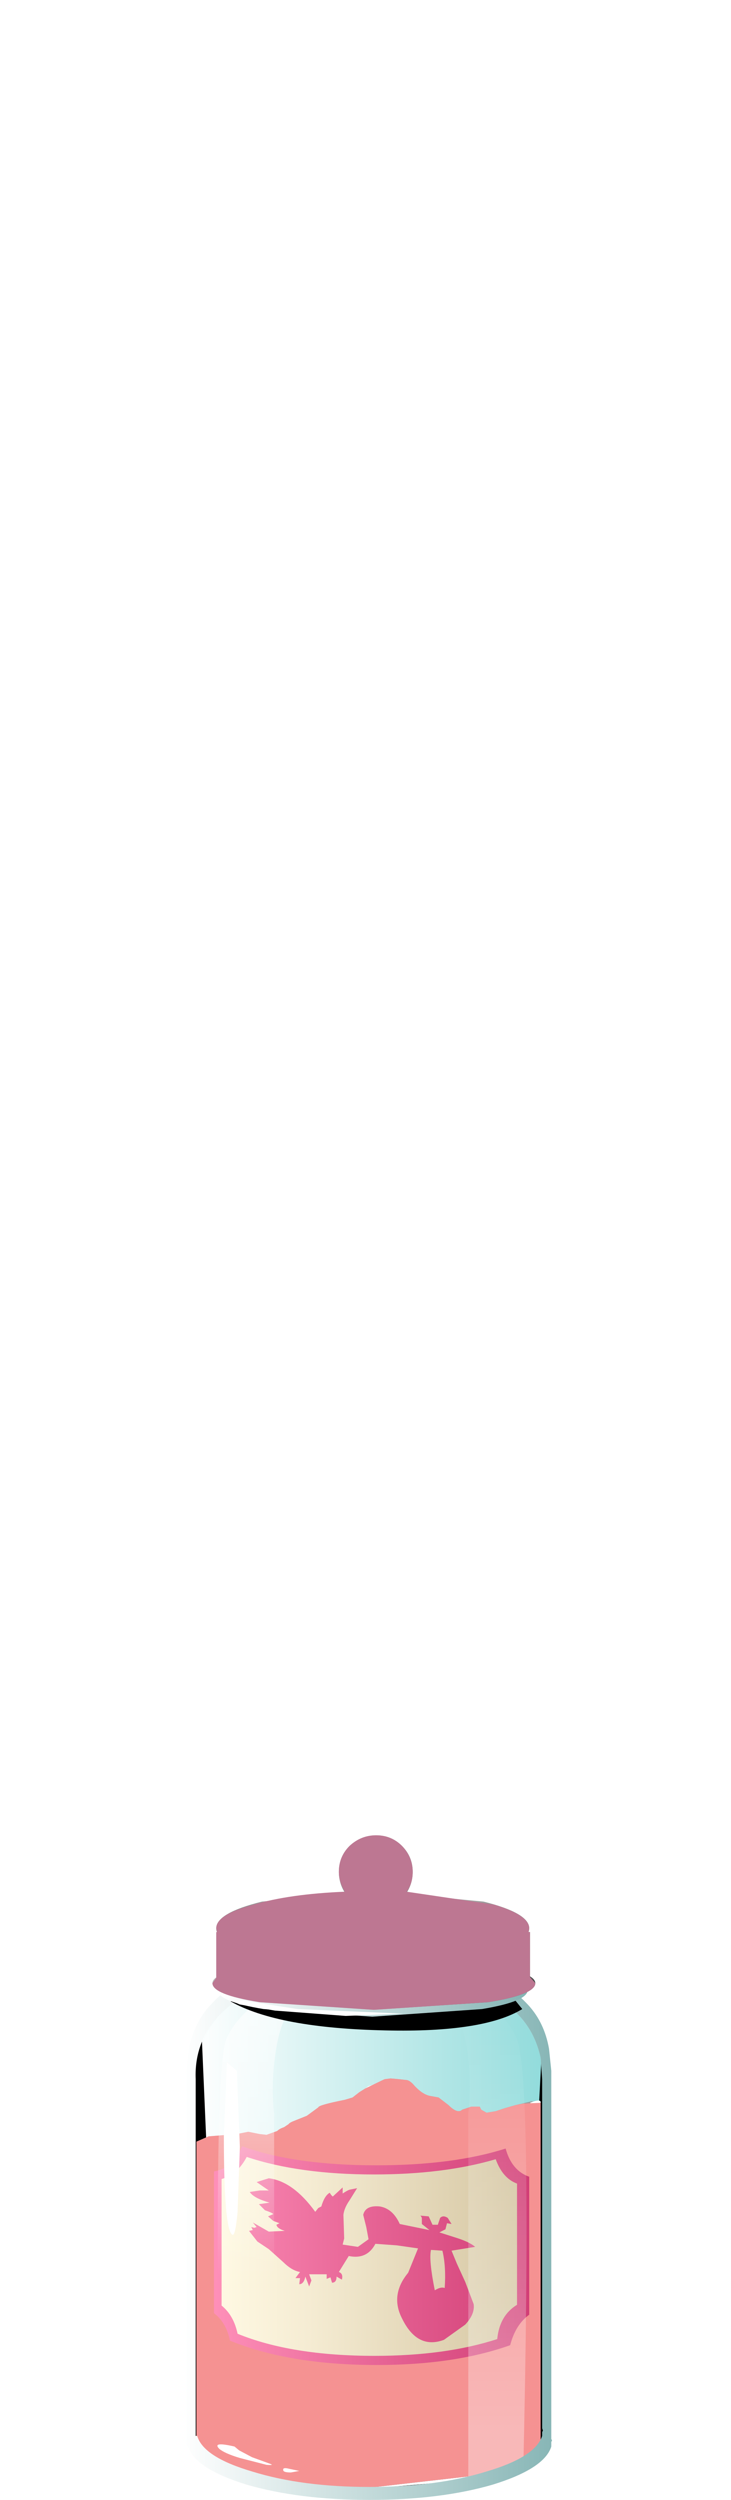 <?xml version="1.0" encoding="UTF-8" standalone="no"?>
<svg xmlns:xlink="http://www.w3.org/1999/xlink" height="164.0px" width="48.0px" xmlns="http://www.w3.org/2000/svg">
  <g transform="matrix(1.0, 0.0, 0.0, 1.0, 0.0, 0.0)">
    <use height="32.55" transform="matrix(1.0, 0.0, 0.0, 1.0, 12.85, 130.6)" width="22.8" xlink:href="#sprite0"/>
    <use height="32.55" transform="matrix(1.0, 0.0, 0.0, 1.0, 12.85, 130.6)" width="22.8" xlink:href="#sprite1"/>
    <use height="29.9" transform="matrix(1.0, 0.0, 0.0, 1.0, 12.45, 133.6)" width="23.4" xlink:href="#sprite2"/>
    <use height="4.0" transform="matrix(1.0, 0.0, 0.0, 1.0, 14.4, 159.25)" width="19.95" xlink:href="#sprite3"/>
    <use height="26.85" transform="matrix(1.0, 0.0, 0.0, 1.0, 12.9, 136.35)" width="22.6" xlink:href="#sprite4"/>
    <use height="32.95" transform="matrix(1.0, 0.0, 0.0, 1.0, 14.05, 130.15)" width="20.7" xlink:href="#shape29"/>
    <use height="32.95" transform="matrix(1.0, 0.0, 0.0, 1.0, 26.85, 130.15)" width="7.7" xlink:href="#sprite30"/>
    <use height="34.25" transform="matrix(1.0, 0.0, 0.0, 1.0, 12.25, 129.75)" width="24.0" xlink:href="#shape31"/>
    <use height="2.7" transform="matrix(1.0, 0.0, 0.0, 1.0, 15.15, 130.5)" width="19.15" xlink:href="#sprite31"/>
    <use height="11.9" transform="matrix(1.0, 0.0, 0.0, 1.0, 13.95, 120.4)" width="21.2" xlink:href="#shape33"/>
    <use height="11.45" transform="matrix(1.0, 0.0, 0.0, 1.0, 13.95, 120.4)" width="21.2" xlink:href="#sprite32"/>
    <use height="154.5" transform="matrix(1.0, 0.0, 0.0, 1.0, 0.5, 0.5)" width="47.0" xlink:href="#shape35"/>
    <use height="87.7" transform="matrix(-1.017, 0.0, 0.0, -0.859, 21.68, 117.16)" width="4.2" xlink:href="#morphshape0"/>
    <use height="87.7" transform="matrix(-1.017, 0.0, 0.0, -0.859, 19.83, 117.71)" width="4.2" xlink:href="#morphshape0"/>
    <use height="87.7" transform="matrix(-1.017, 0.0, 0.0, -0.859, 22.68, 117.16)" width="4.2" xlink:href="#morphshape0"/>
    <use height="87.7" transform="matrix(-1.017, 0.0, 0.0, -0.859, 19.83, 113.76)" width="4.2" xlink:href="#morphshape0"/>
    <use height="87.7" transform="matrix(0.974, 0.0, 0.0, -0.926, 24.069, 118.172)" width="4.2" xlink:href="#morphshape0"/>
    <use height="87.7" transform="matrix(0.974, 0.0, 0.0, -0.926, 25.819, 118.772)" width="4.2" xlink:href="#morphshape0"/>
    <use height="87.7" transform="matrix(0.974, 0.0, 0.0, -0.926, 23.119, 118.172)" width="4.2" xlink:href="#morphshape0"/>
    <use height="87.7" transform="matrix(0.974, 0.0, 0.0, -0.926, 25.819, 114.472)" width="4.2" xlink:href="#morphshape0"/>
    <use height="87.7" transform="matrix(-0.972, 0.0, 0.0, -0.859, 20.933, 120.56)" width="4.2" xlink:href="#morphshape0"/>
    <use height="87.7" transform="matrix(-0.972, 0.0, 0.0, -0.859, 19.183, 121.11)" width="4.2" xlink:href="#morphshape0"/>
    <use height="87.7" transform="matrix(-0.972, 0.0, 0.0, -0.859, 21.883, 120.56)" width="4.2" xlink:href="#morphshape0"/>
    <use height="87.7" transform="matrix(1.051, 0.0, 0.0, -0.859, 24.162, 114.76)" width="4.2" xlink:href="#morphshape0"/>
    <use height="87.7" transform="matrix(1.051, 0.0, 0.0, -0.859, 26.061, 115.31)" width="4.2" xlink:href="#morphshape0"/>
    <use height="87.7" transform="matrix(0.869, 0.0, 0.0, -0.859, 16.393, 112.71)" width="4.2" xlink:href="#morphshape0"/>
    <use height="87.7" transform="matrix(0.869, 0.0, 0.0, -0.859, 17.943, 113.26)" width="4.2" xlink:href="#morphshape0"/>
    <use height="87.7" transform="matrix(-0.833, 0.0, 0.0, -0.926, 14.351, 113.722)" width="4.2" xlink:href="#morphshape0"/>
    <use height="87.7" transform="matrix(-1.017, 0.0, 0.0, -0.859, 26.93, 116.51)" width="4.2" xlink:href="#morphshape0"/>
    <use height="87.7" transform="matrix(1.484, 0.0, 0.0, -0.859, 20.531, 122.26)" width="4.2" xlink:href="#morphshape0"/>
    <use height="87.7" transform="matrix(1.484, 0.0, 0.0, -0.859, 23.181, 122.81)" width="4.2" xlink:href="#morphshape0"/>
    <use height="87.7" transform="matrix(1.484, 0.0, 0.0, -0.859, 19.031, 122.26)" width="4.2" xlink:href="#morphshape0"/>
    <use height="87.7" transform="matrix(-1.422, 0.0, 0.0, -0.926, 17.044, 123.272)" width="4.2" xlink:href="#morphshape0"/>
    <use height="87.7" transform="matrix(-1.422, 0.0, 0.0, -0.926, 14.494, 123.872)" width="4.2" xlink:href="#morphshape0"/>
    <use height="87.7" transform="matrix(1.419, 0.0, 0.0, -0.859, 21.653, 125.66)" width="4.2" xlink:href="#morphshape0"/>
    <use height="87.7" transform="matrix(0.678, 0.0, 0.0, -0.859, 39.463, 116.91)" width="4.2" xlink:href="#morphshape0"/>
    <use height="87.7" transform="matrix(0.678, 0.0, 0.0, -0.859, 40.713, 117.46)" width="4.2" xlink:href="#morphshape0"/>
    <use height="87.7" transform="matrix(0.678, 0.0, 0.0, -0.859, 38.813, 116.91)" width="4.2" xlink:href="#morphshape0"/>
    <use height="87.7" transform="matrix(-0.649, 0.0, 0.0, -0.926, 37.871, 117.922)" width="4.2" xlink:href="#morphshape0"/>
    <use height="87.7" transform="matrix(-0.649, 0.0, 0.0, -0.926, 36.721, 118.522)" width="4.2" xlink:href="#morphshape0"/>
    <use height="87.7" transform="matrix(-0.645, 0.0, 0.0, -0.859, 32.826, 110.26)" width="4.2" xlink:href="#morphshape0"/>
    <use height="87.7" transform="matrix(-0.645, 0.0, 0.0, -0.859, 31.626, 110.81)" width="4.2" xlink:href="#morphshape0"/>
    <use height="87.7" transform="matrix(-1.017, 0.0, 0.0, -0.859, 30.03, 129.96)" width="4.2" xlink:href="#morphshape0"/>
    <use height="87.7" transform="matrix(-1.017, 0.0, 0.0, -0.859, 28.18, 130.51)" width="4.2" xlink:href="#morphshape0"/>
    <use height="87.7" transform="matrix(-1.017, 0.0, 0.0, -0.859, 31.03, 129.96)" width="4.2" xlink:href="#morphshape0"/>
    <use height="87.7" transform="matrix(-1.017, 0.0, 0.0, -0.859, 28.18, 126.56)" width="4.2" xlink:href="#morphshape0"/>
    <use height="87.7" transform="matrix(0.974, 0.0, 0.0, -0.926, 32.419, 130.972)" width="4.2" xlink:href="#morphshape0"/>
    <use height="87.7" transform="matrix(0.974, 0.0, 0.0, -0.926, 34.169, 131.572)" width="4.2" xlink:href="#morphshape0"/>
    <use height="87.7" transform="matrix(0.974, 0.0, 0.0, -0.926, 31.468, 130.972)" width="4.2" xlink:href="#morphshape0"/>
    <use height="87.7" transform="matrix(-0.972, 0.0, 0.0, -0.859, 29.283, 133.36)" width="4.2" xlink:href="#morphshape0"/>
    <use height="87.7" transform="matrix(-0.972, 0.0, 0.0, -0.859, 27.533, 133.91)" width="4.2" xlink:href="#morphshape0"/>
    <use height="87.7" transform="matrix(0.869, 0.0, 0.0, -0.859, 24.743, 125.51)" width="4.2" xlink:href="#morphshape0"/>
    <use height="87.7" transform="matrix(0.869, 0.0, 0.0, -0.859, 26.293, 126.06)" width="4.2" xlink:href="#morphshape0"/>
    <use height="87.7" transform="matrix(-1.017, 0.0, 0.0, -0.859, 24.18, 88.31)" width="4.2" xlink:href="#morphshape0"/>
    <use height="87.7" transform="matrix(-1.017, 0.0, 0.0, -0.859, 22.33, 88.86)" width="4.2" xlink:href="#morphshape0"/>
    <use height="87.7" transform="matrix(1.484, 0.0, 0.0, -0.859, 24.781, 112.66)" width="4.2" xlink:href="#morphshape0"/>
    <use height="87.7" transform="matrix(1.484, 0.0, 0.0, -0.859, 27.431, 113.21)" width="4.2" xlink:href="#morphshape0"/>
    <use height="87.7" transform="matrix(1.484, 0.0, 0.0, -0.859, 23.281, 112.66)" width="4.2" xlink:href="#morphshape0"/>
    <use height="87.7" transform="matrix(-1.422, 0.0, 0.0, -0.926, 21.294, 113.672)" width="4.2" xlink:href="#morphshape0"/>
    <use height="87.7" transform="matrix(-1.422, 0.0, 0.0, -0.926, 18.744, 114.272)" width="4.2" xlink:href="#morphshape0"/>
    <use height="87.7" transform="matrix(1.419, 0.0, 0.0, -0.859, 25.903, 116.06)" width="4.2" xlink:href="#morphshape0"/>
    <use height="87.7" transform="matrix(0.678, 0.0, 0.0, -0.859, 23.963, 118.41)" width="4.2" xlink:href="#morphshape0"/>
    <use height="87.7" transform="matrix(0.678, 0.0, 0.0, -0.859, 25.213, 118.96)" width="4.2" xlink:href="#morphshape0"/>
    <use height="87.7" transform="matrix(0.678, 0.0, 0.0, -0.859, 23.313, 118.41)" width="4.2" xlink:href="#morphshape0"/>
    <use height="87.7" transform="matrix(-0.649, 0.0, 0.0, -0.926, 22.371, 119.422)" width="4.2" xlink:href="#morphshape0"/>
    <use height="87.7" transform="matrix(-0.649, 0.0, 0.0, -0.926, 21.221, 120.022)" width="4.2" xlink:href="#morphshape0"/>
    <use height="87.7" transform="matrix(-0.645, 0.0, 0.0, -0.859, 12.176, 111.26)" width="4.2" xlink:href="#morphshape0"/>
    <use height="87.7" transform="matrix(-0.645, 0.0, 0.0, -0.859, 10.976, 111.81)" width="4.2" xlink:href="#morphshape0"/>
    <use height="87.7" transform="matrix(-1.017, 0.0, 0.0, -0.859, 19.33, 131.06)" width="4.2" xlink:href="#morphshape0"/>
    <use height="87.7" transform="matrix(-1.017, 0.0, 0.0, -0.859, 17.48, 131.61)" width="4.2" xlink:href="#morphshape0"/>
    <use height="87.7" transform="matrix(-1.017, 0.0, 0.0, -0.859, 20.33, 131.06)" width="4.2" xlink:href="#morphshape0"/>
    <use height="87.7" transform="matrix(-1.017, 0.0, 0.0, -0.859, 17.48, 127.66)" width="4.2" xlink:href="#morphshape0"/>
    <use height="87.7" transform="matrix(0.974, 0.0, 0.0, -0.926, 21.718, 132.072)" width="4.2" xlink:href="#morphshape0"/>
    <use height="87.7" transform="matrix(0.974, 0.0, 0.0, -0.926, 23.468, 132.672)" width="4.2" xlink:href="#morphshape0"/>
    <use height="87.7" transform="matrix(-0.972, 0.0, 0.0, -0.859, 18.583, 134.46)" width="4.2" xlink:href="#morphshape0"/>
    <use height="87.7" transform="matrix(-0.972, 0.0, 0.0, -0.859, 16.833, 135.01)" width="4.2" xlink:href="#morphshape0"/>
    <use height="87.7" transform="matrix(0.869, 0.0, 0.0, -0.859, 14.043, 126.61)" width="4.2" xlink:href="#morphshape0"/>
  </g>
  <defs>
    <g id="sprite0" transform="matrix(1.0, 0.0, 0.0, 1.0, 0.0, 0.05)">
      <use height="32.55" transform="matrix(1.0, 0.0, 0.0, 1.0, 0.0, -0.05)" width="22.8" xlink:href="#shape0"/>
    </g>
    <g id="shape0" transform="matrix(1.0, 0.0, 0.0, 1.0, 0.0, 0.05)">
      <path d="M22.65 4.35 L22.75 5.75 22.75 28.65 22.8 28.8 22.75 28.9 22.75 29.15 Q22.3 30.55 19.05 31.5 15.8 32.5 11.4 32.5 7.0 32.5 3.75 31.5 0.5 30.55 0.1 29.15 L0.0 29.15 0.0 5.75 0.15 4.35 Q0.5 2.75 1.45 1.65 2.75 0.3 3.9 0.05 L4.85 0.05 18.9 0.05 Q20.05 0.3 21.3 1.65 22.3 2.75 22.65 4.35" fill="url(#gradient0)" fill-rule="evenodd" stroke="none"/>
    </g>
    <radialGradient cx="0" cy="0" gradientTransform="matrix(-2.0E-4, -0.016, -0.011, 1.0E-4, 11.4, 16.25)" gradientUnits="userSpaceOnUse" id="gradient0" r="819.2" spreadMethod="pad">
      <stop offset="0.0" stop-color="#ffffff"/>
      <stop offset="0.2" stop-color="#f9fefe"/>
      <stop offset="0.475" stop-color="#e8f9f9"/>
      <stop offset="0.788" stop-color="#cbf3f3"/>
      <stop offset="1.0" stop-color="#b4eded"/>
    </radialGradient>
    <g id="sprite1" transform="matrix(1.0, 0.0, 0.0, 1.0, 0.0, 0.05)">
      <use height="32.55" transform="matrix(1.0, 0.0, 0.0, 1.0, 0.0, -0.05)" width="22.8" xlink:href="#shape1"/>
    </g>
    <g id="shape1" transform="matrix(1.0, 0.0, 0.0, 1.0, 0.0, 0.05)">
      <path d="M22.65 4.35 L22.75 5.75 22.75 28.65 22.8 28.8 22.75 28.9 22.75 29.15 Q22.3 30.55 19.05 31.5 15.8 32.5 11.4 32.5 7.0 32.5 3.75 31.5 0.5 30.55 0.1 29.15 L0.0 29.15 0.0 5.75 0.15 4.35 Q0.5 2.75 1.45 1.65 2.75 0.3 3.9 0.05 L4.85 0.05 18.9 0.05 Q20.05 0.3 21.3 1.65 22.3 2.75 22.65 4.35" fill="url(#gradient1)" fill-rule="evenodd" stroke="none"/>
    </g>
    <linearGradient gradientTransform="matrix(0.014, 0.0, 0.0, -0.014, 11.4, 16.25)" gradientUnits="userSpaceOnUse" id="gradient1" spreadMethod="pad" x1="-819.2" x2="819.2">
      <stop offset="0.0" stop-color="#ffffff"/>
      <stop offset="1.0" stop-color="#91dbdb"/>
    </linearGradient>
    <g id="sprite2" transform="matrix(1.0, 0.0, 0.0, 1.0, 0.0, 0.0)">
      <use height="29.9" transform="matrix(0.998, 0.0, 0.0, 1.0, 0.0, 0.0)" width="23.45" xlink:href="#shape2"/>
    </g>
    <g id="shape2" transform="matrix(1.0, 0.0, 0.0, 1.0, 0.0, 0.0)">
      <path d="M0.0 1.25 L0.8 0.0 1.95 26.45 3.85 25.9 10.85 25.2 Q15.85 25.1 19.35 26.0 21.05 26.45 21.8 26.9 L23.2 0.45 23.45 26.85 Q22.75 27.75 21.0 28.55 17.45 30.15 12.15 29.85 L8.85 29.55 11.95 29.65 19.0 29.05 Q21.9 28.5 21.9 27.65 21.9 26.85 19.0 26.25 L11.95 25.65 4.9 26.25 Q2.0 26.85 2.0 27.65 L2.05 27.8 Q0.75 27.3 0.15 26.85 L0.0 1.25" fill="#000000" fill-rule="evenodd" stroke="none"/>
    </g>
    <g id="sprite3" transform="matrix(1.0, 0.0, 0.0, 1.0, 0.0, 0.0)">
      <use height="4.0" transform="matrix(1.0, 0.0, 0.0, 1.0, 0.0, 0.0)" width="19.95" xlink:href="#shape3"/>
    </g>
    <g id="shape3" transform="matrix(1.0, 0.0, 0.0, 1.0, 0.0, 0.0)">
      <path d="M19.95 2.0 Q19.95 2.85 17.05 3.4 L9.95 4.0 2.9 3.4 Q0.0 2.85 0.0 2.0 0.0 1.2 2.9 0.6 L9.95 0.0 17.05 0.6 Q19.95 1.15 19.95 2.0" fill="url(#gradient2)" fill-rule="evenodd" stroke="none"/>
    </g>
    <radialGradient cx="0" cy="0" gradientTransform="matrix(0.01, 0.0, 0.0, -0.002, 9.95, 2.0)" gradientUnits="userSpaceOnUse" id="gradient2" r="819.2" spreadMethod="pad">
      <stop offset="0.369" stop-color="#919191"/>
      <stop offset="1.0" stop-color="#ffffff"/>
    </radialGradient>
    <g id="sprite4" transform="matrix(1.0, 0.0, 0.0, 1.0, 0.0, 0.0)">
      <use height="7.8" transform="matrix(1.0, 0.0, 0.0, 1.0, 0.0, 0.0)" width="22.6" xlink:href="#shape4"/>
      <use height="3.05" transform="matrix(1.0, 0.0, 0.0, 1.0, 10.5, 0.05)" width="2.45" xlink:href="#sprite5"/>
      <use height="1.15" transform="matrix(1.0, 0.0, 0.0, 1.0, 10.75, 2.55)" width="1.65" xlink:href="#sprite6"/>
      <use height="0.8" transform="matrix(1.0, 0.0, 0.0, 1.0, 12.55, 3.4)" width="0.5" xlink:href="#sprite7"/>
      <use height="2.05" transform="matrix(1.0, 0.0, 0.0, 1.0, 11.1, 4.4)" width="5.7" xlink:href="#sprite8"/>
      <use height="2.25" transform="matrix(1.0, 0.0, 0.0, 1.0, 5.05, 3.8)" width="3.35" xlink:href="#sprite9"/>
      <use height="0.7" transform="matrix(1.0, 0.0, 0.0, 1.0, 8.1, 1.6)" width="1.5" xlink:href="#sprite10"/>
      <use height="0.75" transform="matrix(1.0, 0.0, 0.0, 1.0, 7.25, 2.5)" width="1.4" xlink:href="#sprite11"/>
      <use height="0.55" transform="matrix(1.0, 0.0, 0.0, 1.0, 2.45, 3.6)" width="1.65" xlink:href="#sprite12"/>
      <use height="0.55" transform="matrix(1.0, 0.0, 0.0, 1.0, 3.8, 4.25)" width="1.2" xlink:href="#sprite13"/>
      <use height="0.75" transform="matrix(1.0, 0.0, 0.0, 1.0, 5.45, 3.3)" width="0.6" xlink:href="#sprite14"/>
      <use height="0.0" transform="matrix(1.0, 0.0, 0.0, 1.0, 5.2, 4.4)" width="0.0" xlink:href="#sprite15"/>
      <use height="0.55" transform="matrix(1.0, 0.0, 0.0, 1.0, 4.45, 4.7)" width="0.85" xlink:href="#sprite16"/>
      <use height="1.85" transform="matrix(1.0, 0.0, 0.0, 1.0, 1.1, 4.6)" width="3.8" xlink:href="#sprite17"/>
      <use height="1.15" transform="matrix(1.0, 0.0, 0.0, 1.0, 17.2, 2.0)" width="1.0" xlink:href="#sprite18"/>
      <use height="0.45" transform="matrix(1.0, 0.0, 0.0, 1.0, 17.95, 3.15)" width="0.55" xlink:href="#sprite19"/>
      <use height="3.65" transform="matrix(1.0, 0.0, 0.0, 1.0, 18.8, 1.45)" width="3.8" xlink:href="#sprite20"/>
      <use height="0.75" transform="matrix(1.0, 0.0, 0.0, 1.0, 3.6, 3.75)" width="1.45" xlink:href="#sprite21"/>
      <use height="0.75" transform="matrix(1.0, 0.0, 0.0, 1.0, 6.8, 2.65)" width="0.85" xlink:href="#sprite22"/>
      <use height="0.3" transform="matrix(1.0, 0.0, 0.0, 1.0, 6.55, 3.6)" width="0.35" xlink:href="#sprite23"/>
      <use height="1.65" transform="matrix(1.0, 0.0, 0.0, 1.0, 9.05, 1.3)" width="1.35" xlink:href="#sprite24"/>
      <use height="2.0" transform="matrix(1.0, 0.0, 0.0, 1.0, 8.1, 3.6)" width="1.75" xlink:href="#sprite25"/>
      <use height="2.8" transform="matrix(1.0, 0.0, 0.0, 1.0, 13.4, 0.3)" width="3.35" xlink:href="#sprite26"/>
      <use height="1.95" transform="matrix(1.0, 0.0, 0.0, 1.0, 13.25, 3.25)" width="5.8" xlink:href="#sprite27"/>
      <use height="1.5" transform="matrix(1.0, 0.0, 0.0, 1.0, 18.05, 2.2)" width="2.45" xlink:href="#sprite28"/>
      <use height="25.25" transform="matrix(1.0, 0.0, 0.0, 1.0, 0.0, 1.6)" width="22.6" xlink:href="#shape27"/>
      <use height="26.85" transform="matrix(1.0, 0.0, 0.0, 1.0, 0.0, 0.0)" width="22.6" xlink:href="#sprite29"/>
    </g>
    <g id="shape4" transform="matrix(1.0, 0.0, 0.0, 1.0, 0.0, 0.0)">
      <path d="M22.0 1.5 L22.6 1.6 22.05 3.2 21.0 4.8 20.15 6.1 Q19.25 7.1 16.85 7.4 L12.2 7.8 7.4 7.35 1.0 6.45 0.3 5.0 0.0 4.15 0.8 3.8 2.65 3.65 3.4 3.5 4.15 3.65 4.6 3.7 5.3 3.45 Q5.45 3.3 5.75 3.2 L6.05 3.0 Q6.1 2.9 6.5 2.75 L7.25 2.45 8.0 1.9 Q8.0 1.75 9.75 1.4 L10.25 1.25 10.7 0.9 11.1 0.65 12.35 0.05 12.75 0.0 13.3 0.05 13.75 0.1 Q13.95 0.1 14.2 0.35 14.8 1.05 15.35 1.15 L15.9 1.25 16.55 1.75 Q17.15 2.35 17.45 2.05 L18.05 1.85 18.6 1.85 18.7 2.05 19.05 2.25 19.65 2.15 20.25 1.95 20.95 1.75 22.0 1.5" fill="url(#gradient3)" fill-rule="evenodd" stroke="none"/>
    </g>
    <linearGradient gradientTransform="matrix(0.012, 0.0, 0.0, -0.012, 11.4, 3.9)" gradientUnits="userSpaceOnUse" id="gradient3" spreadMethod="pad" x1="-819.2" x2="819.2">
      <stop offset="0.0" stop-color="#dedede"/>
      <stop offset="1.0" stop-color="#9e9e9e"/>
    </linearGradient>
    <g id="sprite5" transform="matrix(1.0, 0.0, 0.0, 1.0, 0.05, -0.05)">
      <use height="3.05" transform="matrix(1.0, 0.0, 0.0, 1.0, -0.05, 0.05)" width="2.45" xlink:href="#shape5"/>
    </g>
    <g id="shape5" transform="matrix(1.0, 0.0, 0.0, 1.0, 0.05, -0.05)">
      <path d="M2.2 0.1 L2.05 0.45 2.35 0.85 1.9 1.15 1.8 1.35 1.45 1.5 1.25 1.85 1.25 2.2 1.0 2.35 0.25 3.0 0.1 3.1 Q-0.15 3.0 0.05 2.75 L0.45 2.2 0.45 2.0 0.35 1.75 0.2 1.2 0.5 0.95 0.55 0.65 0.75 0.5 0.95 0.45 1.45 0.25 1.8 0.05 2.2 0.1" fill="#ffffff" fill-rule="evenodd" stroke="none"/>
    </g>
    <g id="sprite6" transform="matrix(1.0, 0.0, 0.0, 1.0, 0.0, 0.0)">
      <use height="1.15" transform="matrix(1.0, 0.0, 0.0, 1.0, 0.0, 0.0)" width="1.65" xlink:href="#shape6"/>
    </g>
    <g id="shape6" transform="matrix(1.0, 0.0, 0.0, 1.0, 0.0, 0.0)">
      <path d="M1.45 0.0 L1.65 0.3 1.45 0.4 Q1.2 0.5 1.45 0.55 L1.45 0.8 1.5 1.0 1.3 1.15 0.6 1.05 0.0 1.05 0.35 0.65 0.8 0.4 1.45 0.0" fill="#ffffff" fill-rule="evenodd" stroke="none"/>
    </g>
    <g id="sprite7" transform="matrix(1.0, 0.0, 0.0, 1.0, 0.0, 0.0)">
      <use height="0.5" transform="matrix(0.385, 0.0, 0.0, 1.6, 0.0, 0.0)" width="1.3" xlink:href="#shape7"/>
    </g>
    <g id="shape7" transform="matrix(1.0, 0.0, 0.0, 1.0, 0.0, 0.0)">
      <path d="M0.65 0.0 L1.2 0.15 Q1.4 0.3 1.1 0.45 L0.65 0.5 0.2 0.35 Q-0.15 0.3 0.1 0.15 0.35 0.0 0.65 0.0" fill="#ffffff" fill-rule="evenodd" stroke="none"/>
    </g>
    <g id="sprite8" transform="matrix(1.0, 0.0, 0.0, 1.0, 0.0, 0.0)">
      <use height="2.05" transform="matrix(1.0, 0.0, 0.0, 1.0, 0.0, 0.0)" width="5.7" xlink:href="#shape8"/>
    </g>
    <g id="shape8" transform="matrix(1.0, 0.0, 0.0, 1.0, 0.0, 0.0)">
      <path d="M5.45 1.1 Q5.95 1.35 5.5 1.35 L4.2 1.4 3.0 1.2 2.0 1.45 1.75 1.55 1.65 1.65 0.9 2.05 0.7 1.9 0.5 1.5 0.0 1.4 0.9 1.1 1.3 0.4 2.15 0.0 2.55 0.25 Q2.7 0.25 3.0 0.5 L4.0 0.65 Q4.95 0.8 5.45 1.1" fill="#ffffff" fill-rule="evenodd" stroke="none"/>
    </g>
    <g id="sprite9" transform="matrix(1.0, 0.0, 0.0, 1.0, 0.0, 0.0)">
      <use height="2.25" transform="matrix(1.0, 0.0, 0.0, 1.0, 0.0, 0.0)" width="3.35" xlink:href="#shape9"/>
    </g>
    <g id="shape9" transform="matrix(1.0, 0.0, 0.0, 1.0, 0.0, 0.0)">
      <path d="M2.75 0.75 L3.1 1.2 3.35 1.4 3.1 1.65 3.35 1.85 3.1 1.9 2.55 2.1 1.25 2.25 0.0 2.2 0.35 1.65 0.6 1.45 1.25 1.3 1.25 0.9 1.45 0.7 Q1.75 0.55 1.8 0.5 L2.35 0.15 3.2 0.0 2.9 0.15 2.2 0.4 Q1.85 0.6 2.2 0.6 L2.75 0.75" fill="#ffffff" fill-rule="evenodd" stroke="none"/>
    </g>
    <g id="sprite10" transform="matrix(1.0, 0.0, 0.0, 1.0, 0.0, 0.0)">
      <use height="0.7" transform="matrix(1.0, 0.0, 0.0, 1.0, 0.0, 0.0)" width="1.5" xlink:href="#shape10"/>
    </g>
    <g id="shape10" transform="matrix(1.0, 0.0, 0.0, 1.0, 0.0, 0.0)">
      <path d="M1.5 0.0 Q1.0 0.25 0.9 0.4 L0.9 0.5 0.65 0.65 0.0 0.7 Q0.15 0.45 0.35 0.45 0.55 0.4 0.25 0.25 L1.5 0.0" fill="#ffffff" fill-rule="evenodd" stroke="none"/>
    </g>
    <g id="sprite11" transform="matrix(1.0, 0.0, 0.0, 1.0, 0.05, 0.0)">
      <use height="0.3" transform="matrix(1.474, 0.0, 0.0, 2.5, -0.074, 0.0)" width="0.95" xlink:href="#shape11"/>
    </g>
    <g id="shape11" transform="matrix(1.0, 0.0, 0.0, 1.0, 0.05, 0.0)">
      <path d="M0.5 0.0 Q0.8 0.0 0.9 0.15 L0.7 0.3 0.2 0.2 0.0 0.1 0.5 0.0" fill="#ffffff" fill-rule="evenodd" stroke="none"/>
    </g>
    <g id="sprite12" transform="matrix(1.0, 0.0, 0.0, 1.0, 0.0, 0.0)">
      <use height="0.55" transform="matrix(1.0, 0.0, 0.0, 1.0, 0.0, 0.0)" width="1.65" xlink:href="#shape12"/>
    </g>
    <g id="shape12" transform="matrix(1.0, 0.0, 0.0, 1.0, 0.0, 0.0)">
      <path d="M1.55 0.15 L1.6 0.55 0.85 0.45 0.0 0.4 Q0.1 0.3 0.35 0.25 L1.1 0.05 1.35 0.05 1.55 0.15" fill="#ffffff" fill-rule="evenodd" stroke="none"/>
    </g>
    <g id="sprite13" transform="matrix(1.0, 0.0, 0.0, 1.0, 0.0, 0.05)">
      <use height="0.55" transform="matrix(1.0, 0.0, 0.0, 1.0, 0.0, -0.05)" width="1.2" xlink:href="#shape13"/>
    </g>
    <g id="shape13" transform="matrix(1.0, 0.0, 0.0, 1.0, 0.0, 0.05)">
      <path d="M1.2 0.0 L1.2 0.1 0.8 0.4 0.5 0.45 0.0 0.2 0.65 0.1 1.2 0.0" fill="#ffffff" fill-rule="evenodd" stroke="none"/>
    </g>
    <g id="sprite14" transform="matrix(1.0, 0.0, 0.0, 1.0, 0.0, 0.0)">
      <use height="0.25" transform="matrix(0.857, 0.0, 0.0, 3.0, -0.007, 0.0)" width="0.7" xlink:href="#shape14"/>
    </g>
    <g id="shape14" transform="matrix(1.0, 0.0, 0.0, 1.0, -0.05, 0.0)">
      <path d="M0.55 0.0 L0.7 0.2 0.35 0.25 0.05 0.2 0.55 0.0" fill="#ffffff" fill-rule="evenodd" stroke="none"/>
    </g>
    <g id="sprite16" transform="matrix(1.0, 0.0, 0.0, 1.0, 0.05, -0.05)">
      <use height="0.3" transform="matrix(0.895, 0.0, 0.0, 1.833, -0.045, 0.05)" width="0.95" xlink:href="#shape11"/>
    </g>
    <g id="sprite17" transform="matrix(1.0, 0.0, 0.0, 1.0, 0.0, 0.0)">
      <use height="1.85" transform="matrix(1.0, 0.0, 0.0, 1.0, 0.0, 0.0)" width="3.8" xlink:href="#shape15"/>
    </g>
    <g id="shape15" transform="matrix(1.0, 0.0, 0.0, 1.0, 0.0, 0.0)">
      <path d="M3.4 1.2 L3.8 1.3 3.65 1.45 2.8 1.8 1.55 1.55 0.25 0.5 Q-0.05 0.35 0.05 0.15 0.2 -0.05 0.5 0.0 L1.45 0.2 2.95 0.7 Q3.65 0.9 3.6 1.05 L3.4 1.2" fill="#ffffff" fill-rule="evenodd" stroke="none"/>
    </g>
    <g id="sprite18" transform="matrix(1.0, 0.0, 0.0, 1.0, 0.0, 0.0)">
      <use height="1.15" transform="matrix(1.0, 0.0, 0.0, 1.0, 0.0, 0.0)" width="1.0" xlink:href="#shape16"/>
    </g>
    <g id="shape16" transform="matrix(1.0, 0.0, 0.0, 1.0, 0.0, 0.0)">
      <path d="M0.85 0.0 L1.0 0.35 0.85 0.45 0.85 0.95 0.65 1.1 0.35 1.05 Q0.25 0.85 0.4 0.65 L0.25 0.4 0.0 0.2 0.85 0.0" fill="#ffffff" fill-rule="evenodd" stroke="none"/>
    </g>
    <g id="sprite19" transform="matrix(1.0, 0.0, 0.0, 1.0, 0.0, 0.0)">
      <use height="0.2" transform="matrix(0.611, 0.0, 0.0, 2.25, 0.019, 0.0)" width="0.9" xlink:href="#shape17"/>
    </g>
    <g id="shape17" transform="matrix(1.0, 0.0, 0.0, 1.0, 0.05, 0.0)">
      <path d="M0.4 0.0 L0.8 0.05 0.75 0.1 0.15 0.2 0.0 0.1 0.4 0.0" fill="#ffffff" fill-rule="evenodd" stroke="none"/>
    </g>
    <g id="sprite20" transform="matrix(1.0, 0.0, 0.0, 1.0, 0.0, 0.05)">
      <use height="3.65" transform="matrix(1.0, 0.0, 0.0, 1.0, 0.0, -0.05)" width="3.8" xlink:href="#shape18"/>
    </g>
    <g id="shape18" transform="matrix(1.0, 0.0, 0.0, 1.0, 0.0, 0.05)">
      <path d="M2.55 2.35 Q2.35 2.55 2.4 2.8 L1.95 3.15 0.0 3.6 0.5 3.5 1.1 2.9 1.8 2.0 2.2 1.6 2.5 1.25 2.95 0.9 3.0 0.5 3.3 0.2 3.1 0.1 Q3.85 -0.2 3.8 0.1 L3.6 0.5 3.35 1.05 Q3.3 1.6 2.55 2.35" fill="#ffffff" fill-rule="evenodd" stroke="none"/>
    </g>
    <g id="sprite21" transform="matrix(1.0, 0.0, 0.0, 1.0, 0.0, 0.0)">
      <use height="0.75" transform="matrix(1.0, 0.0, 0.0, 1.0, 0.0, 0.0)" width="1.45" xlink:href="#shape19"/>
    </g>
    <g id="shape19" transform="matrix(1.0, 0.0, 0.0, 1.0, 0.0, 0.0)">
      <path d="M0.4 0.0 L1.45 0.2 1.45 0.3 0.55 0.55 0.15 0.75 0.0 0.45 0.4 0.0" fill="#000000" fill-rule="evenodd" stroke="none"/>
    </g>
    <g id="sprite22" transform="matrix(1.0, 0.0, 0.0, 1.0, 0.0, 0.0)">
      <use height="0.75" transform="matrix(1.0, 0.0, 0.0, 1.0, 0.0, 0.0)" width="0.85" xlink:href="#shape20"/>
    </g>
    <g id="shape20" transform="matrix(1.0, 0.0, 0.0, 1.0, 0.0, 0.0)">
      <path d="M0.85 0.15 L0.5 0.25 Q0.35 0.3 0.5 0.6 L0.05 0.7 0.15 0.5 0.1 0.15 0.3 0.1 0.85 0.15" fill="#000000" fill-rule="evenodd" stroke="none"/>
    </g>
    <g id="sprite23" transform="matrix(1.0, 0.0, 0.0, 1.0, 0.0, 0.0)">
      <use height="0.6" transform="matrix(0.28, 0.0, 0.0, 0.5, 0.0, 0.0)" width="1.25" xlink:href="#shape21"/>
    </g>
    <g id="shape21" transform="matrix(1.0, 0.0, 0.0, 1.0, 0.0, 0.0)">
      <path d="M1.25 0.3 L0.2 0.6 Q-0.1 0.55 0.05 0.3 1.25 -0.3 1.25 0.3" fill="#000000" fill-rule="evenodd" stroke="none"/>
    </g>
    <g id="sprite24" transform="matrix(1.0, 0.0, 0.0, 1.0, 0.0, 0.0)">
      <use height="1.65" transform="matrix(1.0, 0.0, 0.0, 1.0, 0.0, 0.0)" width="1.35" xlink:href="#shape22"/>
    </g>
    <g id="shape22" transform="matrix(1.0, 0.0, 0.0, 1.0, 0.0, 0.0)">
      <path d="M1.35 0.45 L1.3 0.7 1.15 1.1 0.55 1.6 0.25 1.55 0.0 1.1 0.15 0.9 0.15 0.75 0.7 0.45 1.05 0.0 1.3 0.15 1.35 0.45" fill="#000000" fill-rule="evenodd" stroke="none"/>
    </g>
    <g id="sprite25" transform="matrix(1.0, 0.0, 0.0, 1.0, 0.05, 0.0)">
      <use height="2.0" transform="matrix(1.0, 0.0, 0.0, 1.0, -0.05, 0.0)" width="1.75" xlink:href="#shape23"/>
    </g>
    <g id="shape23" transform="matrix(1.0, 0.0, 0.0, 1.0, 0.05, 0.0)">
      <path d="M1.45 0.0 L1.6 0.0 1.7 0.4 1.65 0.7 1.15 1.4 0.75 2.0 0.55 1.45 0.5 1.2 0.35 1.05 0.05 0.7 Q-0.15 0.55 0.15 0.45 L1.45 0.0" fill="#000000" fill-rule="evenodd" stroke="none"/>
    </g>
    <g id="sprite26" transform="matrix(1.0, 0.0, 0.0, 1.0, 0.0, 0.0)">
      <use height="2.8" transform="matrix(1.0, 0.0, 0.0, 1.0, 0.0, 0.0)" width="3.35" xlink:href="#shape24"/>
    </g>
    <g id="shape24" transform="matrix(1.0, 0.0, 0.0, 1.0, 0.0, 0.0)">
      <path d="M2.9 1.3 L3.2 1.8 3.35 2.3 2.95 2.7 2.75 2.75 2.5 2.5 2.4 2.35 2.55 2.3 2.15 1.95 2.05 1.75 2.25 1.65 2.45 1.25 2.05 1.15 1.55 1.55 1.7 2.0 1.9 2.35 0.2 2.25 Q-0.05 1.85 0.05 1.6 L0.0 1.0 0.05 0.35 Q0.05 0.1 0.45 0.0 L0.7 0.15 1.0 0.55 1.4 0.75 2.25 0.95 Q2.55 0.95 2.9 1.3" fill="#000000" fill-rule="evenodd" stroke="none"/>
    </g>
    <g id="sprite27" transform="matrix(1.0, 0.0, 0.0, 1.0, 0.0, 0.0)">
      <use height="1.95" transform="matrix(1.0, 0.0, 0.0, 1.0, 0.0, 0.0)" width="5.8" xlink:href="#shape25"/>
    </g>
    <g id="shape25" transform="matrix(1.0, 0.0, 0.0, 1.0, 0.0, 0.0)">
      <path d="M5.4 1.1 Q6.1 1.1 5.5 1.25 L4.45 1.75 3.95 1.95 3.7 1.95 Q3.45 2.0 3.7 1.85 3.9 1.7 4.05 1.7 L3.7 1.55 2.6 1.4 1.3 1.05 1.15 0.75 0.2 0.2 Q-0.15 0.05 0.15 0.05 L1.15 0.0 Q1.95 -0.05 3.35 0.45 L3.9 0.6 4.55 0.95 5.4 1.1" fill="#000000" fill-rule="evenodd" stroke="none"/>
    </g>
    <g id="sprite28" transform="matrix(1.0, 0.0, 0.0, 1.0, 0.0, 0.0)">
      <use height="1.5" transform="matrix(1.0, 0.0, 0.0, 1.0, 0.0, 0.0)" width="2.45" xlink:href="#shape26"/>
    </g>
    <g id="shape26" transform="matrix(1.0, 0.0, 0.0, 1.0, 0.0, 0.0)">
      <path d="M2.45 0.0 L2.3 0.7 1.95 0.95 1.6 1.3 1.35 1.45 1.0 1.5 Q0.75 1.55 0.75 1.25 L0.3 0.95 Q0.15 0.9 0.15 0.5 L0.0 0.25 0.7 0.05 1.55 0.3 2.45 0.0" fill="#000000" fill-rule="evenodd" stroke="none"/>
    </g>
    <g id="shape27" transform="matrix(1.0, 0.0, 0.0, 1.0, 0.0, -1.6)">
      <path d="M22.1 2.0 L22.6 1.6 22.6 23.85 Q22.5 25.1 19.25 25.95 L11.35 26.85 Q6.8 26.85 3.5 25.95 0.25 25.1 0.15 23.85 L0.0 23.85 0.0 4.15 2.5 5.0 Q3.8 5.8 4.6 5.95 L8.4 5.65 Q10.0 6.35 11.05 6.3 L11.25 6.45 Q11.7 6.7 12.15 6.45 12.65 6.0 13.5 5.75 L15.25 5.45 16.65 5.45 18.0 5.35 Q18.55 5.25 19.5 4.6 L20.95 3.65 Q21.95 3.1 22.1 2.0" fill="url(#gradient4)" fill-rule="evenodd" stroke="none"/>
      <path d="M5.95 13.2 L5.6 13.7 5.2 13.75 Q4.85 13.75 4.65 13.4 L4.4 13.15 Q4.1 12.85 4.3 12.45 4.65 12.0 5.25 12.25 L5.7 12.6 5.95 13.2" fill="url(#gradient5)" fill-rule="evenodd" stroke="none"/>
      <path d="M4.15 14.85 L3.9 14.95 Q3.65 14.95 3.5 14.65 3.3 14.25 3.75 13.95 L3.9 13.95 4.15 14.05 Q4.45 14.45 4.15 14.85" fill="url(#gradient6)" fill-rule="evenodd" stroke="none"/>
      <path d="M2.35 15.25 Q2.15 14.85 2.5 14.65 L2.55 14.6 2.7 14.6 3.1 15.0 2.85 15.45 2.75 15.45 Q2.55 15.45 2.35 15.25" fill="url(#gradient7)" fill-rule="evenodd" stroke="none"/>
      <path d="M6.85 17.25 Q6.65 17.45 6.45 17.45 L5.95 17.3 5.55 17.2 5.15 16.8 Q4.95 16.25 5.55 15.95 5.8 15.8 6.15 15.95 L6.55 16.25 Q7.05 16.9 6.85 17.25" fill="url(#gradient8)" fill-rule="evenodd" stroke="none"/>
      <path d="M6.45 15.75 Q6.1 15.75 6.05 15.55 6.05 15.1 6.6 14.95 L7.0 15.05 7.05 15.25 Q7.05 15.75 6.45 15.75" fill="url(#gradient9)" fill-rule="evenodd" stroke="none"/>
      <path d="M8.2 11.4 L7.8 11.15 7.85 10.8 Q7.9 10.65 8.15 10.6 L8.5 10.7 8.6 10.95 8.6 11.0 8.55 11.15 8.5 11.25 8.2 11.4" fill="url(#gradient10)" fill-rule="evenodd" stroke="none"/>
      <path d="M6.85 13.25 Q6.85 13.05 7.25 13.05 7.6 13.05 7.6 13.25 L7.6 13.55 Q7.6 13.8 7.2 13.8 6.85 13.8 6.85 13.55 L6.85 13.25" fill="url(#gradient11)" fill-rule="evenodd" stroke="none"/>
      <path d="M4.9 14.95 L5.3 14.85 Q5.55 14.9 5.6 15.05 L5.6 15.3 Q5.55 15.5 5.2 15.5 4.9 15.5 4.85 15.3 L4.85 15.15 4.9 14.95" fill="url(#gradient12)" fill-rule="evenodd" stroke="none"/>
      <path d="M4.05 17.0 Q3.8 17.0 3.7 16.8 L3.8 16.45 Q4.1 15.95 4.5 16.35 L4.5 16.65 4.45 16.75 4.45 16.8 Q4.3 17.0 4.05 17.0" fill="url(#gradient13)" fill-rule="evenodd" stroke="none"/>
      <path d="M3.55 17.95 L3.7 17.85 3.9 17.8 Q4.25 17.8 4.3 18.0 4.5 18.55 4.3 18.85 4.6 18.85 4.65 19.0 L4.65 19.25 Q4.6 19.4 4.35 19.4 L4.25 19.4 3.9 19.15 3.7 19.2 3.4 19.1 3.35 18.85 3.35 18.45 3.3 18.25 3.55 17.95" fill="url(#gradient14)" fill-rule="evenodd" stroke="none"/>
      <path d="M3.3 18.85 Q3.3 19.15 2.9 19.15 2.55 19.15 2.55 18.85 2.55 18.65 2.95 18.65 3.3 18.65 3.3 18.85" fill="url(#gradient15)" fill-rule="evenodd" stroke="none"/>
      <path d="M2.7 20.85 L2.7 20.55 Q2.7 20.4 3.0 20.4 L3.2 20.4 3.65 20.5 3.7 20.75 3.6 20.95 3.3 21.2 2.95 21.05 2.85 20.95 2.7 20.85" fill="url(#gradient16)" fill-rule="evenodd" stroke="none"/>
      <path d="M3.95 21.05 Q3.95 20.85 4.35 20.85 4.7 20.85 4.7 21.05 4.7 21.3 4.35 21.3 L3.95 21.05" fill="url(#gradient17)" fill-rule="evenodd" stroke="none"/>
      <path d="M10.95 19.7 Q10.95 19.5 11.35 19.5 11.7 19.5 11.7 19.7 L11.3 19.95 10.95 19.7" fill="url(#gradient18)" fill-rule="evenodd" stroke="none"/>
      <path d="M13.65 22.0 L13.9 22.1 13.95 22.3 13.8 22.55 13.5 22.65 Q13.15 22.65 13.1 22.45 L13.05 22.2 13.15 22.0 13.65 22.0" fill="url(#gradient19)" fill-rule="evenodd" stroke="none"/>
      <path d="M17.15 21.7 L17.15 21.85 Q17.3 22.35 17.1 22.55 L16.75 22.65 16.65 22.65 16.35 22.55 Q16.15 22.45 16.15 21.85 16.2 21.5 16.55 21.5 L16.75 21.45 Q17.15 21.45 17.15 21.7" fill="url(#gradient20)" fill-rule="evenodd" stroke="none"/>
      <path d="M17.5 21.4 L17.2 21.25 16.95 20.55 17.25 20.3 17.6 20.35 Q18.0 20.25 18.1 20.55 L17.85 21.3 17.5 21.4" fill="url(#gradient21)" fill-rule="evenodd" stroke="none"/>
      <path d="M19.65 19.35 L19.35 19.55 19.15 19.6 18.95 19.55 18.75 19.3 18.9 19.05 19.25 18.95 19.55 19.05 19.65 19.35" fill="url(#gradient22)" fill-rule="evenodd" stroke="none"/>
      <path d="M20.45 20.0 L20.55 20.2 20.5 20.55 20.15 20.75 Q19.8 20.75 19.75 20.55 L19.7 20.3 19.7 20.2 19.8 20.0 20.05 19.95 20.45 20.0" fill="url(#gradient23)" fill-rule="evenodd" stroke="none"/>
      <path d="M20.0 21.0 L20.3 20.9 20.5 20.85 20.8 20.95 20.85 21.2 20.65 21.4 20.4 21.5 20.2 21.45 19.95 21.25 Q19.85 21.05 20.0 21.0" fill="url(#gradient24)" fill-rule="evenodd" stroke="none"/>
      <path d="M20.1 21.7 L19.9 21.85 19.7 21.9 19.3 21.65 19.4 21.4 19.75 21.3 Q20.0 21.35 20.05 21.5 L20.1 21.7" fill="url(#gradient25)" fill-rule="evenodd" stroke="none"/>
      <path d="M19.8 22.15 Q19.8 21.95 20.2 21.95 20.55 21.95 20.55 22.15 L20.2 22.4 19.8 22.15" fill="url(#gradient26)" fill-rule="evenodd" stroke="none"/>
      <path d="M20.2 22.45 L20.6 22.4 20.85 22.6 20.9 22.8 20.8 23.05 20.5 23.15 Q20.15 23.15 20.15 22.95 L20.1 22.6 20.2 22.45" fill="url(#gradient27)" fill-rule="evenodd" stroke="none"/>
      <path d="M21.1 18.95 Q21.45 18.95 21.45 19.2 L21.45 19.55 21.05 19.8 20.7 19.55 20.7 19.5 20.5 19.25 20.6 19.05 20.9 18.95 21.1 18.95" fill="url(#gradient28)" fill-rule="evenodd" stroke="none"/>
      <path d="M21.3 16.7 Q21.65 16.7 21.65 16.9 21.75 17.2 21.5 17.35 L21.2 17.45 20.9 17.3 Q20.7 17.2 20.85 17.05 20.75 16.9 20.95 16.8 L21.3 16.7" fill="url(#gradient29)" fill-rule="evenodd" stroke="none"/>
      <path d="M18.8 15.55 Q18.8 15.45 18.95 15.3 L19.25 15.2 19.55 15.4 19.5 15.65 19.15 15.8 18.85 15.75 18.8 15.55" fill="url(#gradient30)" fill-rule="evenodd" stroke="none"/>
      <path d="M20.05 13.75 L19.7 13.95 19.4 13.85 Q19.15 13.65 19.25 13.3 L19.25 13.15 19.65 12.9 20.0 13.0 20.1 13.15 20.05 13.75" fill="url(#gradient31)" fill-rule="evenodd" stroke="none"/>
      <path d="M19.45 9.3 L19.55 9.1 20.05 9.05 20.05 9.25 20.05 9.3 20.2 9.25 20.65 9.35 20.7 9.6 20.55 9.8 20.2 9.9 19.9 9.75 19.8 9.55 19.65 9.55 19.45 9.45 19.45 9.3" fill="url(#gradient32)" fill-rule="evenodd" stroke="none"/>
      <path d="M20.4 8.65 L19.95 8.35 20.05 8.15 20.3 8.1 20.55 8.1 20.85 8.2 20.85 8.45 20.4 8.65" fill="url(#gradient33)" fill-rule="evenodd" stroke="none"/>
      <path d="M20.5 7.3 Q20.15 7.3 20.1 7.1 L20.1 6.65 20.3 6.5 20.65 6.5 20.9 6.7 20.8 7.15 20.5 7.3" fill="url(#gradient34)" fill-rule="evenodd" stroke="none"/>
      <path d="M18.05 6.95 L17.7 6.7 18.1 6.45 Q18.45 6.45 18.45 6.7 L18.05 6.95" fill="url(#gradient35)" fill-rule="evenodd" stroke="none"/>
      <path d="M19.15 8.05 Q19.3 8.4 18.95 8.7 L18.7 8.75 18.3 8.5 18.3 8.25 18.45 8.0 Q18.45 7.9 18.75 7.9 19.05 7.9 19.15 8.05" fill="url(#gradient36)" fill-rule="evenodd" stroke="none"/>
      <path d="M18.95 10.05 L19.1 9.95 19.25 9.9 19.55 10.1 19.55 10.15 19.4 10.3 19.25 10.3 18.95 10.1 18.95 10.05" fill="url(#gradient37)" fill-rule="evenodd" stroke="none"/>
      <path d="M18.95 11.6 L19.1 11.45 19.25 11.4 19.55 11.6 19.55 11.65 19.4 11.8 19.25 11.85 18.95 11.6" fill="url(#gradient38)" fill-rule="evenodd" stroke="none"/>
      <path d="M16.1 8.4 Q16.4 8.4 16.4 8.6 L16.35 8.7 16.3 8.8 16.25 8.8 16.1 8.85 16.0 8.85 15.85 8.75 15.8 8.6 Q15.8 8.4 16.1 8.4" fill="url(#gradient39)" fill-rule="evenodd" stroke="none"/>
      <path d="M15.0 10.9 L15.0 10.85 15.15 10.7 15.3 10.65 15.6 10.9 15.45 11.05 15.3 11.1 15.0 10.9" fill="url(#gradient40)" fill-rule="evenodd" stroke="none"/>
      <path d="M14.7 9.85 L14.75 9.85 14.9 9.95 15.05 10.2 15.05 10.25 14.95 10.35 14.75 10.4 14.45 10.2 14.4 10.0 Q14.5 9.85 14.7 9.85" fill="url(#gradient41)" fill-rule="evenodd" stroke="none"/>
      <path d="M14.1 11.55 Q14.4 11.55 14.4 11.75 L14.4 11.8 14.3 11.95 14.1 11.95 Q13.85 11.95 13.85 11.75 L13.85 11.7 13.95 11.6 14.1 11.55" fill="url(#gradient42)" fill-rule="evenodd" stroke="none"/>
      <path d="M13.4 9.55 L13.3 9.75 13.0 9.85 12.9 9.85 12.75 9.75 12.65 9.55 12.65 9.5 12.7 9.4 12.95 9.35 13.1 9.35 13.35 9.45 13.4 9.55" fill="url(#gradient43)" fill-rule="evenodd" stroke="none"/>
      <path d="M12.6 9.3 L12.45 9.4 12.3 9.45 12.0 9.25 12.0 9.2 12.15 9.05 12.3 9.05 Q12.6 9.05 12.6 9.25 L12.6 9.3" fill="url(#gradient44)" fill-rule="evenodd" stroke="none"/>
      <path d="M11.25 8.55 Q11.1 8.55 11.25 8.4 L11.8 8.45 11.85 8.7 11.55 8.9 11.5 8.9 11.35 8.85 11.25 8.65 11.2 8.6 11.25 8.55" fill="url(#gradient45)" fill-rule="evenodd" stroke="none"/>
      <path d="M8.9 7.0 L9.15 6.9 9.4 7.0 9.45 7.0 9.45 7.15 9.35 7.35 9.1 7.55 9.0 7.55 8.8 7.45 8.8 7.3 8.7 7.25 8.75 7.1 8.9 7.0" fill="url(#gradient46)" fill-rule="evenodd" stroke="none"/>
      <path d="M8.05 7.2 L8.05 7.25 7.9 7.35 7.75 7.4 7.65 7.45 7.35 7.25 7.35 7.1 Q7.35 6.9 7.65 6.9 7.95 6.9 7.95 7.1 L8.05 7.2" fill="url(#gradient47)" fill-rule="evenodd" stroke="none"/>
      <path d="M7.0 7.95 L7.3 7.9 7.5 8.05 7.55 8.15 7.55 8.2 7.5 8.3 7.25 8.4 Q7.0 8.4 7.0 8.25 L6.95 8.15 6.95 8.1 7.0 7.95" fill="url(#gradient48)" fill-rule="evenodd" stroke="none"/>
      <path d="M13.0 13.15 L13.05 13.2 13.0 13.3 12.95 13.5 12.65 13.6 12.4 13.55 12.35 13.5 12.45 13.25 Q12.5 13.05 12.7 13.05 L13.0 13.15" fill="url(#gradient49)" fill-rule="evenodd" stroke="none"/>
      <path d="M6.25 21.05 L6.3 21.05 6.45 21.0 Q6.7 21.0 6.75 21.15 L6.7 21.35 6.4 21.55 6.35 21.45 6.15 21.35 6.15 21.25 6.25 21.05" fill="url(#gradient50)" fill-rule="evenodd" stroke="none"/>
      <path d="M3.4 12.8 L3.1 12.6 3.15 12.45 3.2 12.35 3.5 12.25 3.7 12.4 3.7 12.65 3.4 12.8" fill="url(#gradient51)" fill-rule="evenodd" stroke="none"/>
      <path d="M2.8 17.1 L2.65 17.2 2.5 17.35 2.45 17.25 2.25 17.15 2.25 17.05 2.35 16.85 2.4 16.8 2.55 16.8 2.85 16.9 2.8 17.1" fill="url(#gradient52)" fill-rule="evenodd" stroke="none"/>
      <path d="M5.2 22.85 L5.4 22.9 5.55 23.3 Q5.55 23.45 5.15 23.5 L5.05 23.5 4.9 23.4 4.85 23.3 4.8 23.25 4.8 23.1 4.65 22.95 4.65 22.9 4.75 22.75 4.95 22.7 Q5.1 22.7 5.15 22.85 L5.2 22.85" fill="url(#gradient53)" fill-rule="evenodd" stroke="none"/>
      <path d="M6.8 23.9 L7.05 24.1 7.05 24.15 6.95 24.3 6.8 24.3 6.5 24.1 6.5 24.05 6.6 23.95 6.8 23.9" fill="url(#gradient54)" fill-rule="evenodd" stroke="none"/>
      <path d="M6.85 22.95 L6.55 23.25 6.25 23.05 6.55 22.8 Q6.85 22.8 6.85 22.95" fill="url(#gradient55)" fill-rule="evenodd" stroke="none"/>
      <path d="M5.95 8.45 L5.95 8.75 5.5 9.1 Q5.0 9.1 5.0 8.75 L5.05 8.65 Q4.95 8.5 5.1 8.35 L5.6 8.25 Q5.9 8.25 5.95 8.45" fill="url(#gradient56)" fill-rule="evenodd" stroke="none"/>
      <path d="M5.05 10.0 Q5.5 10.0 5.55 10.3 L5.35 10.4 5.5 10.4 5.45 10.85 5.2 11.0 4.9 11.1 4.5 10.95 Q4.3 10.75 4.4 10.45 L4.55 10.15 4.85 10.0 5.05 10.0" fill="url(#gradient57)" fill-rule="evenodd" stroke="none"/>
      <path d="M6.7 12.2 Q6.25 12.2 6.25 11.85 L6.35 11.65 6.7 11.55 Q7.2 11.55 7.2 11.85 L7.05 12.1 6.7 12.2" fill="url(#gradient58)" fill-rule="evenodd" stroke="none"/>
      <path d="M16.8 16.3 L16.75 16.4 Q16.75 16.75 16.25 16.75 15.9 16.75 15.8 16.5 15.55 16.4 15.65 16.15 15.8 15.85 16.15 15.85 L16.6 16.0 16.7 16.15 16.85 16.0 16.8 16.3" fill="url(#gradient59)" fill-rule="evenodd" stroke="none"/>
      <path d="M15.45 15.45 Q15.45 15.8 15.0 15.8 L14.5 15.5 Q14.5 15.15 15.0 15.15 15.45 15.15 15.45 15.45" fill="url(#gradient60)" fill-rule="evenodd" stroke="none"/>
      <path d="M15.95 12.6 L16.7 12.55 16.85 12.75 16.9 13.0 16.75 13.25 16.4 13.35 16.0 13.2 15.95 12.9 15.95 12.6" fill="url(#gradient61)" fill-rule="evenodd" stroke="none"/>
      <path d="M15.4 17.95 L16.0 17.85 16.45 17.9 16.55 18.15 Q16.55 18.8 15.95 18.95 L15.65 19.0 15.3 18.9 15.2 18.65 15.25 18.35 15.4 17.95" fill="url(#gradient62)" fill-rule="evenodd" stroke="none"/>
      <path d="M15.35 21.65 L15.75 21.85 15.8 22.05 15.8 22.2 15.75 22.3 15.3 22.55 14.95 22.4 Q14.75 22.3 14.85 22.15 L14.8 22.05 14.9 21.75 15.35 21.65" fill="url(#gradient63)" fill-rule="evenodd" stroke="none"/>
      <path d="M15.35 23.0 Q16.0 22.8 16.1 23.25 16.2 23.6 15.7 23.75 L15.5 23.8 15.1 23.65 15.05 23.35 Q14.9 23.1 15.35 23.0" fill="url(#gradient64)" fill-rule="evenodd" stroke="none"/>
      <path d="M16.7 23.1 Q17.15 23.1 17.15 23.45 L17.05 23.7 16.7 23.8 Q16.2 23.8 16.2 23.45 L16.35 23.2 16.7 23.1" fill="url(#gradient65)" fill-rule="evenodd" stroke="none"/>
      <path d="M18.0 23.55 Q18.5 23.55 18.5 23.85 L18.35 24.1 18.0 24.2 Q17.55 24.2 17.55 23.85 L17.65 23.65 18.0 23.55" fill="url(#gradient66)" fill-rule="evenodd" stroke="none"/>
      <path d="M17.65 24.35 Q18.15 24.35 18.15 24.7 L18.0 24.9 17.65 25.05 Q17.2 25.05 17.2 24.7 L17.3 24.45 17.65 24.35" fill="url(#gradient67)" fill-rule="evenodd" stroke="none"/>
      <path d="M20.25 24.1 Q20.75 24.1 20.75 24.45 L20.6 24.65 20.25 24.8 Q19.8 24.8 19.8 24.45 L19.9 24.2 20.25 24.1" fill="url(#gradient68)" fill-rule="evenodd" stroke="none"/>
      <path d="M1.3 4.9 L1.2 5.1 0.85 5.2 Q0.35 5.2 0.35 4.9 L0.5 4.65 0.85 4.55 Q1.3 4.55 1.3 4.9" fill="url(#gradient69)" fill-rule="evenodd" stroke="none"/>
      <path d="M1.95 11.4 L2.1 11.45 2.35 11.65 2.2 11.95 2.15 12.1 2.45 12.3 2.45 12.6 1.85 12.85 1.45 12.7 Q1.05 12.45 1.2 12.0 L1.15 11.9 1.4 11.45 1.95 11.4" fill="url(#gradient70)" fill-rule="evenodd" stroke="none"/>
    </g>
    <linearGradient gradientTransform="matrix(0.014, 0.0, 0.0, -0.014, 11.3, 14.2)" gradientUnits="userSpaceOnUse" id="gradient4" spreadMethod="pad" x1="-819.2" x2="819.2">
      <stop offset="0.0" stop-color="#b5b5b5"/>
      <stop offset="1.0" stop-color="#5e5e5e"/>
    </linearGradient>
    <linearGradient gradientTransform="matrix(0.013, 0.0, 0.0, -0.013, 10.95, 13.0)" gradientUnits="userSpaceOnUse" id="gradient5" spreadMethod="pad" x1="-819.2" x2="819.2">
      <stop offset="0.0" stop-color="#ffffff"/>
      <stop offset="1.0" stop-color="#000000" stop-opacity="0.549"/>
    </linearGradient>
    <linearGradient gradientTransform="matrix(0.013, 0.0, 0.0, -0.013, 10.95, 14.45)" gradientUnits="userSpaceOnUse" id="gradient6" spreadMethod="pad" x1="-819.2" x2="819.2">
      <stop offset="0.0" stop-color="#ffffff"/>
      <stop offset="1.0" stop-color="#000000" stop-opacity="0.549"/>
    </linearGradient>
    <linearGradient gradientTransform="matrix(0.013, 0.0, 0.0, -0.013, 10.95, 15.0)" gradientUnits="userSpaceOnUse" id="gradient7" spreadMethod="pad" x1="-819.2" x2="819.2">
      <stop offset="0.0" stop-color="#ffffff"/>
      <stop offset="1.0" stop-color="#000000" stop-opacity="0.549"/>
    </linearGradient>
    <linearGradient gradientTransform="matrix(0.013, 0.0, 0.0, -0.013, 10.95, 16.65)" gradientUnits="userSpaceOnUse" id="gradient8" spreadMethod="pad" x1="-819.2" x2="819.2">
      <stop offset="0.0" stop-color="#ffffff"/>
      <stop offset="1.0" stop-color="#000000" stop-opacity="0.549"/>
    </linearGradient>
    <linearGradient gradientTransform="matrix(0.013, 0.0, 0.0, -0.013, 10.95, 15.35)" gradientUnits="userSpaceOnUse" id="gradient9" spreadMethod="pad" x1="-819.2" x2="819.2">
      <stop offset="0.0" stop-color="#ffffff"/>
      <stop offset="1.0" stop-color="#000000" stop-opacity="0.549"/>
    </linearGradient>
    <linearGradient gradientTransform="matrix(0.013, 0.0, 0.0, -0.013, 10.95, 11.0)" gradientUnits="userSpaceOnUse" id="gradient10" spreadMethod="pad" x1="-819.2" x2="819.2">
      <stop offset="0.0" stop-color="#ffffff"/>
      <stop offset="1.0" stop-color="#000000" stop-opacity="0.549"/>
    </linearGradient>
    <linearGradient gradientTransform="matrix(0.013, 0.0, 0.0, -0.013, 10.95, 13.45)" gradientUnits="userSpaceOnUse" id="gradient11" spreadMethod="pad" x1="-819.2" x2="819.2">
      <stop offset="0.0" stop-color="#ffffff"/>
      <stop offset="1.0" stop-color="#000000" stop-opacity="0.549"/>
    </linearGradient>
    <linearGradient gradientTransform="matrix(0.013, 0.0, 0.0, -0.013, 10.95, 15.2)" gradientUnits="userSpaceOnUse" id="gradient12" spreadMethod="pad" x1="-819.2" x2="819.2">
      <stop offset="0.0" stop-color="#ffffff"/>
      <stop offset="1.0" stop-color="#000000" stop-opacity="0.549"/>
    </linearGradient>
    <linearGradient gradientTransform="matrix(0.013, 0.0, 0.0, -0.013, 10.95, 16.6)" gradientUnits="userSpaceOnUse" id="gradient13" spreadMethod="pad" x1="-819.2" x2="819.2">
      <stop offset="0.0" stop-color="#ffffff"/>
      <stop offset="1.0" stop-color="#000000" stop-opacity="0.549"/>
    </linearGradient>
    <linearGradient gradientTransform="matrix(0.013, 0.0, 0.0, -0.013, 10.95, 18.6)" gradientUnits="userSpaceOnUse" id="gradient14" spreadMethod="pad" x1="-819.2" x2="819.2">
      <stop offset="0.0" stop-color="#ffffff"/>
      <stop offset="1.0" stop-color="#000000" stop-opacity="0.549"/>
    </linearGradient>
    <linearGradient gradientTransform="matrix(0.013, 0.0, 0.0, -0.013, 10.95, 18.9)" gradientUnits="userSpaceOnUse" id="gradient15" spreadMethod="pad" x1="-819.2" x2="819.2">
      <stop offset="0.0" stop-color="#ffffff"/>
      <stop offset="1.0" stop-color="#000000" stop-opacity="0.549"/>
    </linearGradient>
    <linearGradient gradientTransform="matrix(0.013, 0.0, 0.0, -0.013, 10.95, 20.8)" gradientUnits="userSpaceOnUse" id="gradient16" spreadMethod="pad" x1="-819.2" x2="819.2">
      <stop offset="0.0" stop-color="#ffffff"/>
      <stop offset="1.0" stop-color="#000000" stop-opacity="0.549"/>
    </linearGradient>
    <linearGradient gradientTransform="matrix(0.013, 0.0, 0.0, -0.013, 10.95, 21.05)" gradientUnits="userSpaceOnUse" id="gradient17" spreadMethod="pad" x1="-819.2" x2="819.2">
      <stop offset="0.0" stop-color="#ffffff"/>
      <stop offset="1.0" stop-color="#000000" stop-opacity="0.549"/>
    </linearGradient>
    <linearGradient gradientTransform="matrix(0.013, 0.0, 0.0, -0.013, 10.95, 19.7)" gradientUnits="userSpaceOnUse" id="gradient18" spreadMethod="pad" x1="-819.2" x2="819.2">
      <stop offset="0.0" stop-color="#ffffff"/>
      <stop offset="1.0" stop-color="#000000" stop-opacity="0.549"/>
    </linearGradient>
    <linearGradient gradientTransform="matrix(0.013, 0.0, 0.0, -0.013, 10.95, 22.3)" gradientUnits="userSpaceOnUse" id="gradient19" spreadMethod="pad" x1="-819.2" x2="819.2">
      <stop offset="0.0" stop-color="#ffffff"/>
      <stop offset="1.0" stop-color="#000000" stop-opacity="0.549"/>
    </linearGradient>
    <linearGradient gradientTransform="matrix(0.013, 0.0, 0.0, -0.013, 10.95, 22.05)" gradientUnits="userSpaceOnUse" id="gradient20" spreadMethod="pad" x1="-819.2" x2="819.2">
      <stop offset="0.0" stop-color="#ffffff"/>
      <stop offset="1.0" stop-color="#000000" stop-opacity="0.549"/>
    </linearGradient>
    <linearGradient gradientTransform="matrix(0.013, 0.0, 0.0, -0.013, 10.95, 20.85)" gradientUnits="userSpaceOnUse" id="gradient21" spreadMethod="pad" x1="-819.2" x2="819.2">
      <stop offset="0.0" stop-color="#ffffff"/>
      <stop offset="1.0" stop-color="#000000" stop-opacity="0.549"/>
    </linearGradient>
    <linearGradient gradientTransform="matrix(0.013, 0.0, 0.0, -0.013, 10.95, 19.25)" gradientUnits="userSpaceOnUse" id="gradient22" spreadMethod="pad" x1="-819.2" x2="819.2">
      <stop offset="0.0" stop-color="#ffffff"/>
      <stop offset="1.0" stop-color="#000000" stop-opacity="0.549"/>
    </linearGradient>
    <linearGradient gradientTransform="matrix(0.013, 0.0, 0.0, -0.013, 10.95, 20.35)" gradientUnits="userSpaceOnUse" id="gradient23" spreadMethod="pad" x1="-819.2" x2="819.2">
      <stop offset="0.0" stop-color="#ffffff"/>
      <stop offset="1.0" stop-color="#000000" stop-opacity="0.549"/>
    </linearGradient>
    <linearGradient gradientTransform="matrix(0.013, 0.0, 0.0, -0.013, 10.95, 21.2)" gradientUnits="userSpaceOnUse" id="gradient24" spreadMethod="pad" x1="-819.2" x2="819.2">
      <stop offset="0.0" stop-color="#ffffff"/>
      <stop offset="1.0" stop-color="#000000" stop-opacity="0.549"/>
    </linearGradient>
    <linearGradient gradientTransform="matrix(0.013, 0.0, 0.0, -0.013, 10.95, 21.6)" gradientUnits="userSpaceOnUse" id="gradient25" spreadMethod="pad" x1="-819.2" x2="819.2">
      <stop offset="0.0" stop-color="#ffffff"/>
      <stop offset="1.0" stop-color="#000000" stop-opacity="0.549"/>
    </linearGradient>
    <linearGradient gradientTransform="matrix(0.013, 0.0, 0.0, -0.013, 10.95, 22.15)" gradientUnits="userSpaceOnUse" id="gradient26" spreadMethod="pad" x1="-819.2" x2="819.2">
      <stop offset="0.0" stop-color="#ffffff"/>
      <stop offset="1.0" stop-color="#000000" stop-opacity="0.549"/>
    </linearGradient>
    <linearGradient gradientTransform="matrix(0.013, 0.0, 0.0, -0.013, 10.95, 22.75)" gradientUnits="userSpaceOnUse" id="gradient27" spreadMethod="pad" x1="-819.2" x2="819.2">
      <stop offset="0.0" stop-color="#ffffff"/>
      <stop offset="1.0" stop-color="#000000" stop-opacity="0.549"/>
    </linearGradient>
    <linearGradient gradientTransform="matrix(0.013, 0.0, 0.0, -0.013, 10.95, 19.35)" gradientUnits="userSpaceOnUse" id="gradient28" spreadMethod="pad" x1="-819.2" x2="819.2">
      <stop offset="0.0" stop-color="#ffffff"/>
      <stop offset="1.0" stop-color="#000000" stop-opacity="0.549"/>
    </linearGradient>
    <linearGradient gradientTransform="matrix(0.013, 0.0, 0.0, -0.013, 10.95, 17.05)" gradientUnits="userSpaceOnUse" id="gradient29" spreadMethod="pad" x1="-819.2" x2="819.2">
      <stop offset="0.0" stop-color="#ffffff"/>
      <stop offset="1.0" stop-color="#000000" stop-opacity="0.549"/>
    </linearGradient>
    <linearGradient gradientTransform="matrix(0.013, 0.0, 0.0, -0.013, 10.95, 15.5)" gradientUnits="userSpaceOnUse" id="gradient30" spreadMethod="pad" x1="-819.2" x2="819.2">
      <stop offset="0.0" stop-color="#ffffff"/>
      <stop offset="1.0" stop-color="#000000" stop-opacity="0.549"/>
    </linearGradient>
    <linearGradient gradientTransform="matrix(0.013, 0.0, 0.0, -0.013, 10.95, 13.4)" gradientUnits="userSpaceOnUse" id="gradient31" spreadMethod="pad" x1="-819.2" x2="819.2">
      <stop offset="0.0" stop-color="#ffffff"/>
      <stop offset="1.0" stop-color="#000000" stop-opacity="0.549"/>
    </linearGradient>
    <linearGradient gradientTransform="matrix(0.013, 0.0, 0.0, -0.013, 10.95, 9.45)" gradientUnits="userSpaceOnUse" id="gradient32" spreadMethod="pad" x1="-819.2" x2="819.2">
      <stop offset="0.0" stop-color="#ffffff"/>
      <stop offset="1.0" stop-color="#000000" stop-opacity="0.549"/>
    </linearGradient>
    <linearGradient gradientTransform="matrix(0.013, 0.0, 0.0, -0.013, 10.95, 8.35)" gradientUnits="userSpaceOnUse" id="gradient33" spreadMethod="pad" x1="-819.2" x2="819.2">
      <stop offset="0.0" stop-color="#ffffff"/>
      <stop offset="1.0" stop-color="#000000" stop-opacity="0.549"/>
    </linearGradient>
    <linearGradient gradientTransform="matrix(0.013, 0.0, 0.0, -0.013, 10.95, 6.9)" gradientUnits="userSpaceOnUse" id="gradient34" spreadMethod="pad" x1="-819.2" x2="819.2">
      <stop offset="0.0" stop-color="#ffffff"/>
      <stop offset="1.0" stop-color="#000000" stop-opacity="0.549"/>
    </linearGradient>
    <linearGradient gradientTransform="matrix(0.013, 0.0, 0.0, -0.013, 10.95, 6.7)" gradientUnits="userSpaceOnUse" id="gradient35" spreadMethod="pad" x1="-819.2" x2="819.2">
      <stop offset="0.0" stop-color="#ffffff"/>
      <stop offset="1.0" stop-color="#000000" stop-opacity="0.549"/>
    </linearGradient>
    <linearGradient gradientTransform="matrix(0.013, 0.0, 0.0, -0.013, 10.95, 8.35)" gradientUnits="userSpaceOnUse" id="gradient36" spreadMethod="pad" x1="-819.2" x2="819.2">
      <stop offset="0.0" stop-color="#ffffff"/>
      <stop offset="1.0" stop-color="#000000" stop-opacity="0.549"/>
    </linearGradient>
    <linearGradient gradientTransform="matrix(0.013, 0.0, 0.0, -0.013, 10.95, 10.1)" gradientUnits="userSpaceOnUse" id="gradient37" spreadMethod="pad" x1="-819.2" x2="819.2">
      <stop offset="0.0" stop-color="#ffffff"/>
      <stop offset="1.0" stop-color="#000000" stop-opacity="0.549"/>
    </linearGradient>
    <linearGradient gradientTransform="matrix(0.013, 0.0, 0.0, -0.013, 10.95, 11.6)" gradientUnits="userSpaceOnUse" id="gradient38" spreadMethod="pad" x1="-819.2" x2="819.2">
      <stop offset="0.0" stop-color="#ffffff"/>
      <stop offset="1.0" stop-color="#000000" stop-opacity="0.549"/>
    </linearGradient>
    <linearGradient gradientTransform="matrix(0.013, 0.0, 0.0, -0.013, 10.95, 8.6)" gradientUnits="userSpaceOnUse" id="gradient39" spreadMethod="pad" x1="-819.2" x2="819.2">
      <stop offset="0.0" stop-color="#ffffff"/>
      <stop offset="1.0" stop-color="#000000" stop-opacity="0.549"/>
    </linearGradient>
    <linearGradient gradientTransform="matrix(0.013, 0.0, 0.0, -0.013, 10.95, 10.9)" gradientUnits="userSpaceOnUse" id="gradient40" spreadMethod="pad" x1="-819.2" x2="819.2">
      <stop offset="0.0" stop-color="#ffffff"/>
      <stop offset="1.0" stop-color="#000000" stop-opacity="0.549"/>
    </linearGradient>
    <linearGradient gradientTransform="matrix(0.013, 0.0, 0.0, -0.013, 10.95, 10.15)" gradientUnits="userSpaceOnUse" id="gradient41" spreadMethod="pad" x1="-819.2" x2="819.2">
      <stop offset="0.0" stop-color="#ffffff"/>
      <stop offset="1.0" stop-color="#000000" stop-opacity="0.549"/>
    </linearGradient>
    <linearGradient gradientTransform="matrix(0.013, 0.0, 0.0, -0.013, 10.95, 11.75)" gradientUnits="userSpaceOnUse" id="gradient42" spreadMethod="pad" x1="-819.2" x2="819.2">
      <stop offset="0.0" stop-color="#ffffff"/>
      <stop offset="1.0" stop-color="#000000" stop-opacity="0.549"/>
    </linearGradient>
    <linearGradient gradientTransform="matrix(0.013, 0.0, 0.0, -0.013, 10.95, 9.6)" gradientUnits="userSpaceOnUse" id="gradient43" spreadMethod="pad" x1="-819.2" x2="819.2">
      <stop offset="0.0" stop-color="#ffffff"/>
      <stop offset="1.0" stop-color="#000000" stop-opacity="0.549"/>
    </linearGradient>
    <linearGradient gradientTransform="matrix(0.013, 0.0, 0.0, -0.013, 10.95, 9.25)" gradientUnits="userSpaceOnUse" id="gradient44" spreadMethod="pad" x1="-819.2" x2="819.2">
      <stop offset="0.0" stop-color="#ffffff"/>
      <stop offset="1.0" stop-color="#000000" stop-opacity="0.549"/>
    </linearGradient>
    <linearGradient gradientTransform="matrix(0.013, 0.0, 0.0, -0.013, 10.95, 8.6)" gradientUnits="userSpaceOnUse" id="gradient45" spreadMethod="pad" x1="-819.2" x2="819.2">
      <stop offset="0.0" stop-color="#ffffff"/>
      <stop offset="1.0" stop-color="#000000" stop-opacity="0.549"/>
    </linearGradient>
    <linearGradient gradientTransform="matrix(0.013, 0.0, 0.0, -0.013, 10.95, 7.2)" gradientUnits="userSpaceOnUse" id="gradient46" spreadMethod="pad" x1="-819.2" x2="819.2">
      <stop offset="0.0" stop-color="#ffffff"/>
      <stop offset="1.0" stop-color="#000000" stop-opacity="0.549"/>
    </linearGradient>
    <linearGradient gradientTransform="matrix(0.013, 0.0, 0.0, -0.013, 10.95, 7.2)" gradientUnits="userSpaceOnUse" id="gradient47" spreadMethod="pad" x1="-819.2" x2="819.2">
      <stop offset="0.0" stop-color="#ffffff"/>
      <stop offset="1.0" stop-color="#000000" stop-opacity="0.549"/>
    </linearGradient>
    <linearGradient gradientTransform="matrix(0.013, 0.0, 0.0, -0.013, 10.95, 8.15)" gradientUnits="userSpaceOnUse" id="gradient48" spreadMethod="pad" x1="-819.2" x2="819.2">
      <stop offset="0.0" stop-color="#ffffff"/>
      <stop offset="1.0" stop-color="#000000" stop-opacity="0.549"/>
    </linearGradient>
    <linearGradient gradientTransform="matrix(0.013, 0.0, 0.0, -0.013, 10.95, 13.35)" gradientUnits="userSpaceOnUse" id="gradient49" spreadMethod="pad" x1="-819.2" x2="819.2">
      <stop offset="0.0" stop-color="#ffffff"/>
      <stop offset="1.0" stop-color="#000000" stop-opacity="0.549"/>
    </linearGradient>
    <linearGradient gradientTransform="matrix(0.013, 0.0, 0.0, -0.013, 10.95, 21.3)" gradientUnits="userSpaceOnUse" id="gradient50" spreadMethod="pad" x1="-819.2" x2="819.2">
      <stop offset="0.0" stop-color="#ffffff"/>
      <stop offset="1.0" stop-color="#000000" stop-opacity="0.549"/>
    </linearGradient>
    <linearGradient gradientTransform="matrix(0.013, 0.0, 0.0, -0.013, 10.95, 12.55)" gradientUnits="userSpaceOnUse" id="gradient51" spreadMethod="pad" x1="-819.2" x2="819.2">
      <stop offset="0.0" stop-color="#ffffff"/>
      <stop offset="1.0" stop-color="#000000" stop-opacity="0.549"/>
    </linearGradient>
    <linearGradient gradientTransform="matrix(0.013, 0.0, 0.0, -0.013, 10.95, 17.05)" gradientUnits="userSpaceOnUse" id="gradient52" spreadMethod="pad" x1="-819.2" x2="819.2">
      <stop offset="0.0" stop-color="#ffffff"/>
      <stop offset="1.0" stop-color="#000000" stop-opacity="0.549"/>
    </linearGradient>
    <linearGradient gradientTransform="matrix(0.013, 0.0, 0.0, -0.013, 10.95, 23.1)" gradientUnits="userSpaceOnUse" id="gradient53" spreadMethod="pad" x1="-819.2" x2="819.2">
      <stop offset="0.0" stop-color="#ffffff"/>
      <stop offset="1.0" stop-color="#000000" stop-opacity="0.549"/>
    </linearGradient>
    <linearGradient gradientTransform="matrix(0.013, 0.0, 0.0, -0.013, 10.95, 24.1)" gradientUnits="userSpaceOnUse" id="gradient54" spreadMethod="pad" x1="-819.2" x2="819.2">
      <stop offset="0.0" stop-color="#ffffff"/>
      <stop offset="1.0" stop-color="#000000" stop-opacity="0.549"/>
    </linearGradient>
    <linearGradient gradientTransform="matrix(0.013, 0.0, 0.0, -0.013, 10.95, 23.0)" gradientUnits="userSpaceOnUse" id="gradient55" spreadMethod="pad" x1="-819.2" x2="819.2">
      <stop offset="0.0" stop-color="#ffffff"/>
      <stop offset="1.0" stop-color="#000000" stop-opacity="0.549"/>
    </linearGradient>
    <linearGradient gradientTransform="matrix(0.013, 0.0, 0.0, -0.013, 10.95, 8.65)" gradientUnits="userSpaceOnUse" id="gradient56" spreadMethod="pad" x1="-819.2" x2="819.2">
      <stop offset="0.0" stop-color="#ffffff"/>
      <stop offset="1.0" stop-color="#000000" stop-opacity="0.549"/>
    </linearGradient>
    <linearGradient gradientTransform="matrix(0.013, 0.0, 0.0, -0.013, 10.95, 10.55)" gradientUnits="userSpaceOnUse" id="gradient57" spreadMethod="pad" x1="-819.2" x2="819.2">
      <stop offset="0.0" stop-color="#ffffff"/>
      <stop offset="1.0" stop-color="#000000" stop-opacity="0.549"/>
    </linearGradient>
    <linearGradient gradientTransform="matrix(0.013, 0.0, 0.0, -0.013, 10.95, 11.85)" gradientUnits="userSpaceOnUse" id="gradient58" spreadMethod="pad" x1="-819.2" x2="819.2">
      <stop offset="0.0" stop-color="#ffffff"/>
      <stop offset="1.0" stop-color="#000000" stop-opacity="0.549"/>
    </linearGradient>
    <linearGradient gradientTransform="matrix(0.013, 0.0, 0.0, -0.013, 10.95, 16.3)" gradientUnits="userSpaceOnUse" id="gradient59" spreadMethod="pad" x1="-819.2" x2="819.2">
      <stop offset="0.0" stop-color="#ffffff"/>
      <stop offset="1.0" stop-color="#000000" stop-opacity="0.549"/>
    </linearGradient>
    <linearGradient gradientTransform="matrix(0.013, 0.0, 0.0, -0.013, 10.95, 15.5)" gradientUnits="userSpaceOnUse" id="gradient60" spreadMethod="pad" x1="-819.2" x2="819.2">
      <stop offset="0.0" stop-color="#ffffff"/>
      <stop offset="1.0" stop-color="#000000" stop-opacity="0.549"/>
    </linearGradient>
    <linearGradient gradientTransform="matrix(0.013, 0.0, 0.0, -0.013, 10.95, 12.9)" gradientUnits="userSpaceOnUse" id="gradient61" spreadMethod="pad" x1="-819.2" x2="819.2">
      <stop offset="0.0" stop-color="#ffffff"/>
      <stop offset="1.0" stop-color="#000000" stop-opacity="0.549"/>
    </linearGradient>
    <linearGradient gradientTransform="matrix(0.013, 0.0, 0.0, -0.013, 10.95, 18.4)" gradientUnits="userSpaceOnUse" id="gradient62" spreadMethod="pad" x1="-819.2" x2="819.2">
      <stop offset="0.0" stop-color="#ffffff"/>
      <stop offset="1.0" stop-color="#000000" stop-opacity="0.549"/>
    </linearGradient>
    <linearGradient gradientTransform="matrix(0.013, 0.0, 0.0, -0.013, 10.95, 22.1)" gradientUnits="userSpaceOnUse" id="gradient63" spreadMethod="pad" x1="-819.2" x2="819.2">
      <stop offset="0.0" stop-color="#ffffff"/>
      <stop offset="1.0" stop-color="#000000" stop-opacity="0.549"/>
    </linearGradient>
    <linearGradient gradientTransform="matrix(0.013, 0.0, 0.0, -0.013, 10.95, 23.4)" gradientUnits="userSpaceOnUse" id="gradient64" spreadMethod="pad" x1="-819.2" x2="819.2">
      <stop offset="0.0" stop-color="#ffffff"/>
      <stop offset="1.0" stop-color="#000000" stop-opacity="0.549"/>
    </linearGradient>
    <linearGradient gradientTransform="matrix(0.013, 0.0, 0.0, -0.013, 10.95, 23.45)" gradientUnits="userSpaceOnUse" id="gradient65" spreadMethod="pad" x1="-819.2" x2="819.2">
      <stop offset="0.0" stop-color="#ffffff"/>
      <stop offset="1.0" stop-color="#000000" stop-opacity="0.549"/>
    </linearGradient>
    <linearGradient gradientTransform="matrix(0.013, 0.0, 0.0, -0.013, 10.95, 23.85)" gradientUnits="userSpaceOnUse" id="gradient66" spreadMethod="pad" x1="-819.2" x2="819.2">
      <stop offset="0.0" stop-color="#ffffff"/>
      <stop offset="1.0" stop-color="#000000" stop-opacity="0.549"/>
    </linearGradient>
    <linearGradient gradientTransform="matrix(0.013, 0.0, 0.0, -0.013, 10.95, 24.7)" gradientUnits="userSpaceOnUse" id="gradient67" spreadMethod="pad" x1="-819.2" x2="819.2">
      <stop offset="0.0" stop-color="#ffffff"/>
      <stop offset="1.0" stop-color="#000000" stop-opacity="0.549"/>
    </linearGradient>
    <linearGradient gradientTransform="matrix(0.013, 0.0, 0.0, -0.013, 10.95, 24.45)" gradientUnits="userSpaceOnUse" id="gradient68" spreadMethod="pad" x1="-819.2" x2="819.2">
      <stop offset="0.0" stop-color="#ffffff"/>
      <stop offset="1.0" stop-color="#000000" stop-opacity="0.549"/>
    </linearGradient>
    <linearGradient gradientTransform="matrix(0.013, 0.0, 0.0, -0.013, 10.95, 4.9)" gradientUnits="userSpaceOnUse" id="gradient69" spreadMethod="pad" x1="-819.2" x2="819.2">
      <stop offset="0.0" stop-color="#ffffff"/>
      <stop offset="1.0" stop-color="#000000" stop-opacity="0.549"/>
    </linearGradient>
    <linearGradient gradientTransform="matrix(0.013, 0.0, 0.0, -0.013, 10.95, 12.1)" gradientUnits="userSpaceOnUse" id="gradient70" spreadMethod="pad" x1="-819.2" x2="819.2">
      <stop offset="0.0" stop-color="#ffffff"/>
      <stop offset="1.0" stop-color="#000000" stop-opacity="0.549"/>
    </linearGradient>
    <g id="sprite29" transform="matrix(1.0, 0.0, 0.0, 1.0, 0.0, 0.0)">
      <use height="26.85" transform="matrix(1.0, 0.0, 0.0, 1.0, 0.0, 0.0)" width="22.6" xlink:href="#shape28"/>
    </g>
    <g id="shape28" transform="matrix(1.0, 0.0, 0.0, 1.0, 0.0, 0.0)">
      <path d="M21.45 1.65 L22.6 1.6 22.6 23.85 Q22.5 25.1 19.25 25.95 L11.35 26.85 Q6.8 26.85 3.5 25.95 0.25 25.1 0.15 23.85 L0.0 23.85 0.0 4.15 0.8 3.8 2.65 3.65 3.4 3.5 4.15 3.65 4.6 3.7 5.3 3.45 Q5.45 3.3 5.75 3.2 L6.05 3.0 Q6.1 2.9 6.5 2.75 L7.25 2.45 8.0 1.9 Q8.0 1.75 9.75 1.4 L10.25 1.25 10.7 0.9 11.1 0.65 12.35 0.05 12.75 0.0 13.3 0.05 13.75 0.1 Q13.95 0.1 14.2 0.35 14.8 1.05 15.35 1.15 L15.9 1.25 16.55 1.75 Q17.15 2.35 17.45 2.05 L18.05 1.85 18.6 1.85 18.7 2.05 19.05 2.25 19.65 2.15 20.25 1.95 20.95 1.75 21.45 1.65" fill="#f59292" fill-rule="evenodd" stroke="none"/>
    </g>
    <g id="shape29" transform="matrix(1.0, 0.0, 0.0, 1.0, -14.05, -130.15)">
      <path d="M33.2 140.95 Q33.6 142.4 34.75 142.8 L34.75 151.85 Q33.85 152.5 33.5 153.85 29.85 155.15 24.75 155.15 19.0 155.15 15.1 153.55 14.85 152.35 14.05 151.75 L14.05 142.45 Q15.3 142.25 15.9 140.8 19.35 142.05 24.7 142.05 29.75 142.05 33.2 140.95" fill="url(#gradient71)" fill-rule="evenodd" stroke="none"/>
      <path d="M32.55 141.65 Q33.0 142.9 33.95 143.25 L33.95 151.2 Q32.8 151.9 32.65 153.45 29.25 154.55 24.6 154.55 19.15 154.55 15.6 153.1 15.35 151.9 14.55 151.25 L14.55 142.95 Q15.6 142.65 16.2 141.5 19.65 142.65 24.55 142.65 29.15 142.65 32.55 141.65" fill="url(#gradient72)" fill-rule="evenodd" stroke="none"/>
      <path d="M29.05 147.65 L28.3 147.6 Q28.15 148.25 28.55 150.25 28.95 150.0 29.2 150.1 29.3 148.7 29.05 147.65 M16.4 143.8 L17.05 143.7 17.65 143.7 16.85 143.15 17.65 142.9 Q19.25 143.1 20.7 145.1 L20.9 144.85 21.1 144.75 Q21.3 144.05 21.65 143.85 L21.75 144.0 21.85 144.1 22.5 143.5 22.5 143.9 Q22.8 143.7 22.95 143.65 L23.45 143.55 22.95 144.35 Q22.6 144.85 22.55 145.3 L22.6 146.85 22.5 147.25 23.5 147.4 24.2 146.9 24.05 146.1 23.85 145.3 Q24.0 144.65 24.95 144.75 25.8 144.9 26.25 145.9 L28.2 146.3 27.95 146.1 27.7 145.9 27.7 145.5 27.65 145.4 27.6 145.35 28.15 145.4 28.4 145.95 28.75 145.95 28.9 145.5 Q29.1 145.3 29.4 145.5 L29.65 145.9 29.35 145.85 29.25 146.25 28.85 146.45 30.1 146.85 Q30.85 147.1 31.2 147.4 L29.65 147.65 30.0 148.5 30.55 149.7 31.1 151.15 Q31.2 151.8 30.55 152.5 L29.15 153.5 Q27.4 154.15 26.4 152.1 25.6 150.55 26.8 149.1 L27.45 147.5 26.05 147.3 24.65 147.2 Q24.1 148.25 22.9 148.0 L22.25 149.05 Q22.55 149.15 22.45 149.55 L22.1 149.35 Q22.1 149.75 21.8 149.75 L21.7 149.4 21.45 149.5 21.45 149.35 21.45 149.2 20.3 149.2 20.45 149.6 20.3 150.0 20.05 149.35 Q19.95 149.85 19.65 149.85 L19.7 149.45 19.4 149.45 19.55 149.25 19.7 149.05 Q19.15 148.95 18.6 148.4 L17.65 147.55 16.9 147.05 16.35 146.35 16.6 146.3 16.5 146.1 16.7 146.15 16.85 146.1 16.6 145.8 17.65 146.4 18.7 146.35 Q18.2 146.2 18.15 145.95 L18.35 145.85 17.95 145.7 17.6 145.4 17.95 145.25 Q17.85 145.15 17.4 145.0 L17.0 144.6 17.35 144.55 17.7 144.5 Q16.65 144.2 16.4 143.8" fill="url(#gradient73)" fill-rule="evenodd" stroke="none"/>
      <path d="M18.6 130.5 Q24.0 129.75 20.6 130.65 18.5 131.2 18.05 135.0 17.8 136.9 18.0 138.65 L18.0 163.1 14.45 162.5 Q14.3 155.95 14.3 149.05 14.25 135.35 14.85 133.8 15.5 132.3 17.1 131.25 17.9 130.75 18.6 130.5" fill="url(#gradient74)" fill-rule="evenodd" stroke="none"/>
    </g>
    <linearGradient gradientTransform="matrix(0.013, 0.0, 0.0, -0.013, 24.25, 148.0)" gradientUnits="userSpaceOnUse" id="gradient71" spreadMethod="pad" x1="-819.2" x2="819.2">
      <stop offset="0.0" stop-color="#ff91ba"/>
      <stop offset="1.0" stop-color="#d13d75"/>
    </linearGradient>
    <linearGradient gradientTransform="matrix(0.012, 0.0, 0.0, -0.012, 24.15, 148.05)" gradientUnits="userSpaceOnUse" id="gradient72" spreadMethod="pad" x1="-819.2" x2="819.2">
      <stop offset="0.0" stop-color="#fff9e3"/>
      <stop offset="0.302" stop-color="#f5ecd3"/>
      <stop offset="0.89" stop-color="#daccaa"/>
      <stop offset="1.0" stop-color="#d4c5a1"/>
    </linearGradient>
    <linearGradient gradientTransform="matrix(0.014, 0.0, 0.0, -0.014, 23.45, 148.25)" gradientUnits="userSpaceOnUse" id="gradient73" spreadMethod="pad" x1="-819.2" x2="819.2">
      <stop offset="0.0" stop-color="#ff91ba"/>
      <stop offset="1.0" stop-color="#d13d75"/>
    </linearGradient>
    <linearGradient gradientTransform="matrix(0.0, 0.011, 0.011, 0.0, 18.0, 140.35)" gradientUnits="userSpaceOnUse" id="gradient74" spreadMethod="pad" x1="-819.2" x2="819.2">
      <stop offset="0.0" stop-color="#ffffff" stop-opacity="0.639"/>
      <stop offset="1.0" stop-color="#ffffff" stop-opacity="0.0"/>
    </linearGradient>
    <g id="sprite30" transform="matrix(1.0, 0.0, 0.0, 1.0, 0.2, 0.05)">
      <use height="32.95" transform="matrix(1.0, 0.0, 0.0, 1.0, -0.2, -0.05)" width="7.7" xlink:href="#shape30"/>
    </g>
    <g id="shape30" transform="matrix(1.0, 0.0, 0.0, 1.0, 0.2, 0.05)">
      <path d="M1.1 0.45 Q-2.25 -0.45 3.1 0.3 L4.65 1.05 Q6.3 2.1 6.9 3.6 7.9 6.05 7.3 32.3 L3.7 32.9 3.7 8.45 Q3.9 6.7 3.7 4.8 3.25 1.0 1.1 0.45" fill="url(#gradient75)" fill-rule="evenodd" stroke="none"/>
    </g>
    <linearGradient gradientTransform="matrix(0.0, -0.018, 0.018, 0.0, 3.75, 15.7)" gradientUnits="userSpaceOnUse" id="gradient75" spreadMethod="pad" x1="-819.2" x2="819.2">
      <stop offset="0.047" stop-color="#ffffff" stop-opacity="0.345"/>
      <stop offset="1.0" stop-color="#ffffff" stop-opacity="0.0"/>
    </linearGradient>
    <g id="shape31" transform="matrix(1.0, 0.0, 0.0, 1.0, -12.25, -129.75)">
      <path d="M35.6 136.4 L35.5 135.0 Q35.15 133.4 34.15 132.3 32.9 130.95 31.75 130.7 L17.7 130.7 Q17.35 130.55 16.75 130.7 15.6 130.95 14.3 132.3 12.75 134.05 12.85 136.4 L12.85 159.8 12.95 159.8 Q13.35 161.2 16.6 162.15 19.85 163.15 24.25 163.15 28.65 163.15 31.9 162.15 35.15 161.2 35.6 159.8 L35.6 159.55 35.65 159.45 35.6 159.3 35.6 136.4 M34.7 131.55 Q35.75 132.7 36.05 134.4 L36.2 135.85 36.2 160.0 36.25 160.1 36.2 160.2 36.2 160.5 Q35.75 161.95 32.35 163.0 28.9 164.0 24.25 164.0 19.65 164.0 16.2 163.0 12.8 161.95 12.35 160.5 L12.25 160.5 12.25 135.85 12.4 134.4 Q12.75 132.7 13.8 131.55 15.15 130.1 16.4 129.8 L17.35 129.85 32.1 129.8 Q33.35 130.1 34.7 131.55" fill="url(#gradient76)" fill-rule="evenodd" stroke="none"/>
      <path d="M14.9 135.3 L15.55 135.85 15.75 140.85 15.6 145.1 Q15.45 146.75 15.25 146.6 14.7 146.25 14.7 140.1 L14.9 135.3" fill="#ffffff" fill-rule="evenodd" stroke="none"/>
      <path d="M15.4 160.5 L15.7 160.75 16.55 161.2 17.65 161.6 Q18.1 161.75 17.5 161.7 L15.75 161.25 Q14.75 160.95 14.4 160.65 13.9 160.15 15.4 160.5" fill="#ffffff" fill-rule="evenodd" stroke="none"/>
      <path d="M18.95 161.95 L19.65 162.1 19.1 162.2 Q18.6 162.2 18.6 162.05 18.55 161.85 18.95 161.95" fill="#ffffff" fill-rule="evenodd" stroke="none"/>
    </g>
    <linearGradient gradientTransform="matrix(0.015, 0.0, 0.0, -0.015, 24.25, 146.9)" gradientUnits="userSpaceOnUse" id="gradient76" spreadMethod="pad" x1="-819.2" x2="819.2">
      <stop offset="0.0" stop-color="#ffffff"/>
      <stop offset="1.0" stop-color="#86b5b5"/>
    </linearGradient>
    <g id="sprite31" transform="matrix(1.0, 0.0, 0.0, 1.0, 0.0, 0.0)">
      <use height="2.7" transform="matrix(0.997, 0.0, 0.0, 1.0, 0.0, 0.0)" width="19.2" xlink:href="#shape32"/>
    </g>
    <g id="shape32" transform="matrix(1.0, 0.0, 0.0, 1.0, 0.0, 0.0)">
      <path d="M18.15 0.0 L19.2 1.3 Q16.65 2.85 10.2 2.7 3.1 2.55 0.0 0.8 L0.65 0.0 9.4 0.35 18.15 0.0" fill="#000000" fill-rule="evenodd" stroke="none"/>
    </g>
    <g id="shape33" transform="matrix(1.0, 0.0, 0.0, 1.0, -13.95, -120.4)">
      <path d="M34.65 130.55 Q34.65 131.3 31.65 131.8 L24.45 132.3 17.3 131.8 Q14.3 131.3 14.3 130.55 14.3 129.8 17.3 129.3 L24.45 128.75 31.65 129.3 Q34.65 129.8 34.65 130.55" fill="url(#gradient77)" fill-rule="evenodd" stroke="none"/>
      <path d="M35.15 130.1 Q35.15 130.85 32.05 131.35 L24.55 131.85 17.05 131.35 Q13.95 130.85 13.95 130.1 13.95 129.4 17.05 128.9 L24.55 128.4 32.05 128.9 Q35.15 129.4 35.15 130.1" fill="url(#gradient78)" fill-rule="evenodd" stroke="none"/>
      <path d="M34.8 126.75 L34.8 129.85 Q34.7 130.4 31.7 130.85 L24.5 131.35 17.3 130.85 Q14.3 130.4 14.2 129.85 L14.2 126.75 34.8 126.75" fill="url(#gradient79)" fill-rule="evenodd" stroke="none"/>
      <path d="M34.75 126.5 Q34.75 128.4 24.35 128.4 14.2 128.4 14.2 126.5 14.2 125.5 17.2 124.75 L24.5 124.05 31.75 124.75 Q34.75 125.5 34.75 126.5" fill="url(#gradient80)" fill-rule="evenodd" stroke="none"/>
      <path d="M15.55 129.0 Q15.55 130.2 15.1 130.2 14.6 130.2 14.6 129.0 14.6 127.85 15.1 127.85 15.55 127.85 15.55 129.0" fill="url(#gradient81)" fill-rule="evenodd" stroke="none"/>
      <path d="M19.15 129.7 L18.85 130.55 Q18.6 130.9 18.2 130.9 17.85 130.9 17.55 130.55 L17.3 129.7 Q17.3 129.2 17.55 128.8 17.85 128.45 18.2 128.45 18.6 128.45 18.85 128.8 L19.15 129.7" fill="url(#gradient82)" fill-rule="evenodd" stroke="none"/>
      <path d="M23.45 129.95 L23.1 130.9 Q22.75 131.25 22.25 131.25 21.8 131.25 21.45 130.9 21.1 130.5 21.1 129.95 21.1 129.45 21.45 129.05 21.8 128.7 22.25 128.7 22.75 128.7 23.1 129.05 23.45 129.45 23.45 129.95" fill="url(#gradient83)" fill-rule="evenodd" stroke="none"/>
      <path d="M33.65 128.9 Q33.65 127.7 34.1 127.7 34.6 127.7 34.6 128.9 34.6 130.05 34.1 130.05 33.65 130.05 33.65 128.9" fill="url(#gradient84)" fill-rule="evenodd" stroke="none"/>
      <path d="M30.35 129.5 Q30.35 128.95 30.6 128.6 30.9 128.25 31.3 128.25 31.7 128.25 31.95 128.6 L32.2 129.5 31.95 130.35 31.3 130.7 Q30.9 130.7 30.6 130.35 30.35 130.0 30.35 129.5" fill="url(#gradient85)" fill-rule="evenodd" stroke="none"/>
      <path d="M26.0 129.9 Q26.0 129.35 26.35 129.0 26.65 128.6 27.1 128.6 27.6 128.6 27.9 129.0 28.25 129.35 28.25 129.9 28.25 130.45 27.9 130.8 27.6 131.2 27.1 131.2 26.65 131.2 26.35 130.8 26.0 130.45 26.0 129.9" fill="url(#gradient86)" fill-rule="evenodd" stroke="none"/>
      <path d="M24.8 128.3 L33.3 127.6 Q31.3 128.5 24.25 128.5 L17.2 128.05 Q14.2 127.55 14.2 126.95 14.2 126.5 14.25 126.8 14.65 127.4 17.7 127.85 L24.8 128.3" fill="#ffffff" fill-rule="evenodd" stroke="none"/>
      <path d="M15.95 131.25 L19.55 131.8 26.5 132.1 22.7 132.25 18.05 131.9 15.75 131.5 Q15.35 131.35 15.5 131.25 L15.95 131.25" fill="#ffffff" fill-rule="evenodd" stroke="none"/>
      <path d="M27.15 125.5 L26.55 126.1 25.1 126.35 23.6 126.1 Q23.0 125.85 23.0 125.5 23.0 125.15 23.6 124.9 L25.1 124.65 26.55 124.9 Q27.15 125.15 27.15 125.5" fill="#6e6e6e" fill-rule="evenodd" stroke="none"/>
      <path d="M26.55 125.1 L26.0 125.8 24.7 126.05 23.4 125.8 Q22.85 125.5 22.85 125.1 22.85 124.7 23.4 124.45 L24.7 124.15 Q25.45 124.15 26.0 124.45 26.55 124.7 26.55 125.1" fill="url(#gradient87)" fill-rule="evenodd" stroke="none"/>
      <path d="M24.5 124.4 L25.2 124.35 26.2 124.55 Q26.55 124.85 26.1 125.15 L24.8 125.4 23.65 125.1 23.35 124.75 24.5 124.4" fill="#666666" fill-rule="evenodd" stroke="none"/>
      <path d="M27.1 122.8 Q27.1 123.8 26.4 124.55 25.7 125.25 24.7 125.25 23.7 125.25 22.95 124.55 22.25 123.8 22.25 122.8 22.25 121.8 22.95 121.1 23.7 120.4 24.7 120.4 25.7 120.4 26.4 121.1 27.1 121.8 27.1 122.8" fill="url(#gradient88)" fill-rule="evenodd" stroke="none"/>
      <path d="M23.2 125.1 L23.95 125.55 25.85 125.65 25.25 125.75 23.6 125.6 Q22.8 125.1 23.2 125.1" fill="#ffffff" fill-rule="evenodd" stroke="none"/>
      <path d="M23.7 121.25 L24.3 121.3 Q24.45 121.6 23.95 121.8 23.5 122.0 23.45 121.7 23.35 121.45 23.7 121.25" fill="#ffffff" fill-rule="evenodd" stroke="none"/>
      <path d="M23.3 122.05 L23.35 122.25 23.2 122.2 23.3 122.05" fill="#ffffff" fill-rule="evenodd" stroke="none"/>
      <path d="M14.35 130.15 L19.4 131.1 Q22.95 131.55 29.2 131.15 L21.25 131.35 15.9 130.7 14.35 130.15" fill="#ffffff" fill-rule="evenodd" stroke="none"/>
    </g>
    <linearGradient gradientTransform="matrix(0.012, 0.0, 0.0, -0.012, 24.45, 130.55)" gradientUnits="userSpaceOnUse" id="gradient77" spreadMethod="pad" x1="-819.2" x2="819.2">
      <stop offset="0.0" stop-color="#ffffff"/>
      <stop offset="1.0" stop-color="#86b5b5"/>
    </linearGradient>
    <linearGradient gradientTransform="matrix(0.013, 0.0, 0.0, -0.013, 24.55, 130.1)" gradientUnits="userSpaceOnUse" id="gradient78" spreadMethod="pad" x1="-819.2" x2="819.2">
      <stop offset="0.0" stop-color="#b8b8b8"/>
      <stop offset="0.259" stop-color="#e0e0e0"/>
      <stop offset="1.0" stop-color="#4a4a4a"/>
    </linearGradient>
    <linearGradient gradientTransform="matrix(0.013, 0.0, 0.0, -0.013, 24.5, 129.05)" gradientUnits="userSpaceOnUse" id="gradient79" spreadMethod="pad" x1="-819.2" x2="819.2">
      <stop offset="0.024" stop-color="#d1d1d1"/>
      <stop offset="0.259" stop-color="#f5f5f5"/>
      <stop offset="1.0" stop-color="#616161"/>
    </linearGradient>
    <radialGradient cx="0" cy="0" gradientTransform="matrix(0.013, 0.0, 0.0, -0.005, 24.55, 125.05)" gradientUnits="userSpaceOnUse" id="gradient80" r="819.2" spreadMethod="pad">
      <stop offset="0.0" stop-color="#e0e0e0"/>
      <stop offset="1.0" stop-color="#7d7d7d"/>
    </radialGradient>
    <linearGradient gradientTransform="matrix(3.0E-4, 0.001, 0.001, -3.0E-4, 15.1, 129.0)" gradientUnits="userSpaceOnUse" id="gradient81" spreadMethod="pad" x1="-819.2" x2="819.2">
      <stop offset="0.0" stop-color="#616161"/>
      <stop offset="1.0" stop-color="#f5f5f5"/>
    </linearGradient>
    <linearGradient gradientTransform="matrix(3.0E-4, 0.001, 0.001, -3.0E-4, 18.2, 129.6)" gradientUnits="userSpaceOnUse" id="gradient82" spreadMethod="pad" x1="-819.2" x2="819.2">
      <stop offset="0.0" stop-color="#616161"/>
      <stop offset="1.0" stop-color="#f5f5f5"/>
    </linearGradient>
    <linearGradient gradientTransform="matrix(4.0E-4, 0.001, 0.001, -4.0E-4, 22.3, 130.0)" gradientUnits="userSpaceOnUse" id="gradient83" spreadMethod="pad" x1="-819.2" x2="819.2">
      <stop offset="0.0" stop-color="#616161"/>
      <stop offset="1.0" stop-color="#f5f5f5"/>
    </linearGradient>
    <linearGradient gradientTransform="matrix(2.0E-4, 0.001, 0.001, -2.0E-4, 34.15, 128.95)" gradientUnits="userSpaceOnUse" id="gradient84" spreadMethod="pad" x1="-819.2" x2="819.2">
      <stop offset="0.0" stop-color="#616161"/>
      <stop offset="1.0" stop-color="#f5f5f5"/>
    </linearGradient>
    <linearGradient gradientTransform="matrix(4.0E-4, 0.001, 0.001, -4.0E-4, 31.25, 129.35)" gradientUnits="userSpaceOnUse" id="gradient85" spreadMethod="pad" x1="-819.2" x2="819.2">
      <stop offset="0.0" stop-color="#616161"/>
      <stop offset="1.0" stop-color="#f5f5f5"/>
    </linearGradient>
    <linearGradient gradientTransform="matrix(3.0E-4, 0.001, 0.001, -3.0E-4, 27.1, 129.85)" gradientUnits="userSpaceOnUse" id="gradient86" spreadMethod="pad" x1="-819.2" x2="819.2">
      <stop offset="0.0" stop-color="#616161"/>
      <stop offset="1.0" stop-color="#f5f5f5"/>
    </linearGradient>
    <radialGradient cx="0" cy="0" gradientTransform="matrix(0.003, 0.0, 0.0, -0.001, 24.8, 125.05)" gradientUnits="userSpaceOnUse" id="gradient87" r="819.2" spreadMethod="pad">
      <stop offset="0.0" stop-color="#e0e0e0"/>
      <stop offset="1.0" stop-color="#7d7d7d"/>
    </radialGradient>
    <radialGradient cx="0" cy="0" gradientTransform="matrix(0.002, 0.003, 0.003, -0.002, 24.15, 121.75)" gradientUnits="userSpaceOnUse" id="gradient88" r="819.2" spreadMethod="pad">
      <stop offset="0.0" stop-color="#e8e8e8"/>
      <stop offset="0.91" stop-color="#949494"/>
      <stop offset="0.969" stop-color="#909090"/>
      <stop offset="1.0" stop-color="#8a8a8a"/>
    </radialGradient>
    <g id="sprite32" transform="matrix(1.0, 0.0, 0.0, 1.0, 0.0, 0.0)">
      <use height="11.45" transform="matrix(1.0, 0.0, 0.0, 1.0, 0.0, 0.0)" width="21.2" xlink:href="#shape34"/>
    </g>
    <g id="shape34" transform="matrix(1.0, 0.0, 0.0, 1.0, 0.0, 0.0)">
      <path d="M20.85 9.3 L21.2 9.7 Q21.2 10.45 18.1 10.95 L10.6 11.45 3.1 10.95 Q0.0 10.45 0.0 9.7 L0.25 9.35 0.25 6.35 0.3 6.35 0.25 6.1 Q0.25 5.2 2.7 4.55 5.05 3.85 8.7 3.7 8.3 3.05 8.3 2.4 8.3 1.4 9.0 0.7 9.75 0.0 10.75 0.0 11.75 0.0 12.45 0.7 13.15 1.45 13.15 2.4 13.15 3.15 12.75 3.7 L18.5 4.55 Q20.8 5.25 20.8 6.1 L20.75 6.35 20.85 6.35 20.85 9.3" fill="#bd7792" fill-rule="evenodd" stroke="none"/>
    </g>
    <g id="shape35" transform="matrix(1.0, 0.0, 0.0, 1.0, -0.5, -0.5)">
      <path d="M47.5 0.5 L47.5 155.0 0.5 155.0 0.5 0.5 47.5 0.5" fill="#33ff00" fill-opacity="0.0" fill-rule="evenodd" stroke="none"/>
    </g>
    <g id="morphshape0" transform="matrix(1.0, 0.0, 0.0, 1.0, -1.2, 76.6)">
      <path d="M2.2 -43.5 Q2.65 -43.1 3.2 -42.9 3.6 -43.2 3.75 -43.75 3.5 -44.05 3.2 -44.2 2.55 -44.0 2.2 -43.45" fill="#ffffff" fill-opacity="0.831" fill-rule="evenodd" stroke="none"/>
      <path d="M2.2 -43.45 Q2.55 -44.0 3.2 -44.2 3.5 -44.05 3.75 -43.75 3.6 -43.2 3.2 -42.9 2.65 -43.1 2.2 -43.5" fill="none" stroke="#ffffff" stroke-linecap="round" stroke-linejoin="round" stroke-opacity="0.0" stroke-width="1.0"/>
    </g>
  </defs>
</svg>
